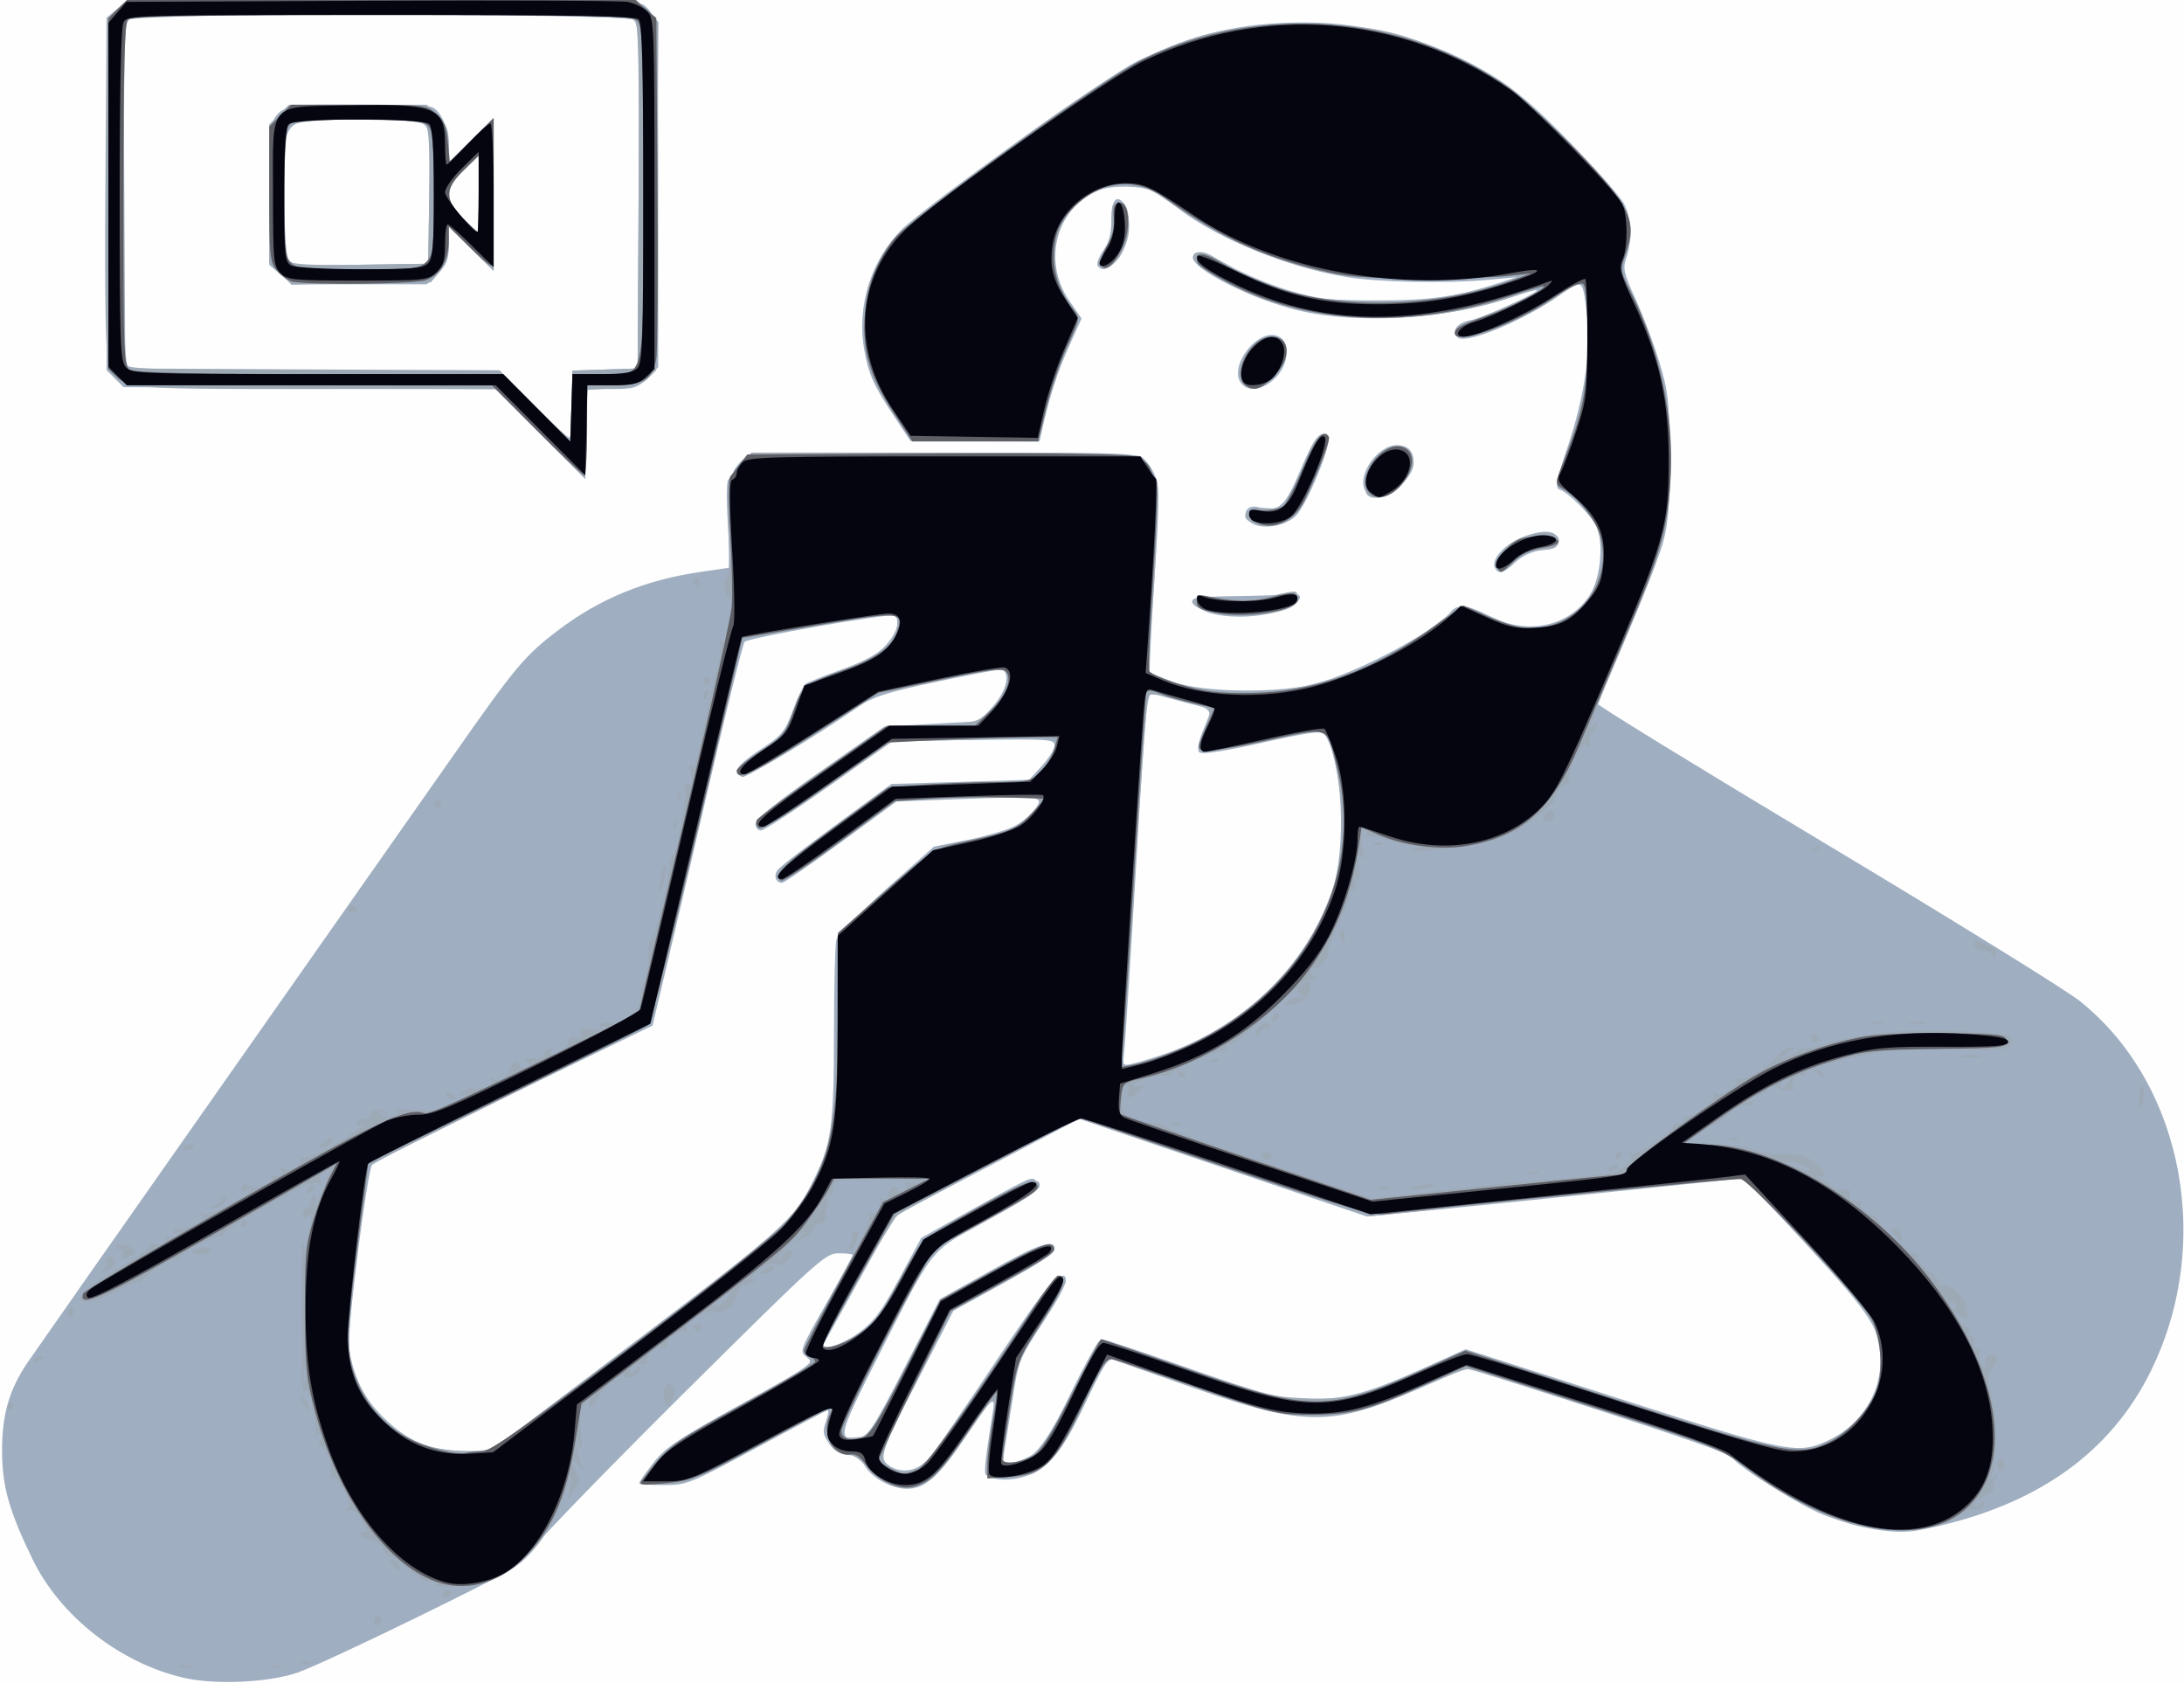 <?xml version="1.0" encoding="UTF-8" standalone="no"?>
<!-- Created with Inkscape (http://www.inkscape.org/) -->

<svg
   version="1.1"
   id="svg1"
   width="584"
   height="450"
   viewBox="0 0 584 450"
   sodipodi:docname="BUSINESS_23.svg"
   inkscape:version="1.3.2 (091e20e, 2023-11-25, custom)"
   xmlns:inkscape="http://www.inkscape.org/namespaces/inkscape"
   xmlns:sodipodi="http://sodipodi.sourceforge.net/DTD/sodipodi-0.dtd"
   xmlns="http://www.w3.org/2000/svg"
   xmlns:svg="http://www.w3.org/2000/svg">
  <rect x="0" y="0" width="584" height="450" fill="#808080" stroke="none"/>
  <defs
     id="defs1" />
  <sodipodi:namedview
     id="namedview1"
     pagecolor="#ffffff"
     bordercolor="#000000"
     borderopacity="0.25"
     inkscape:showpageshadow="2"
     inkscape:pageopacity="0.0"
     inkscape:pagecheckerboard="0"
     inkscape:deskcolor="#d1d1d1"
     showgrid="false"
     inkscape:zoom="1.7488889"
     inkscape:cx="291.89962"
     inkscape:cy="225"
     inkscape:window-width="1920"
     inkscape:window-height="1001"
     inkscape:window-x="-9"
     inkscape:window-y="-9"
     inkscape:window-maximized="1"
     inkscape:current-layer="g1" />
  <g
     inkscape:groupmode="layer"
     inkscape:label="Image"
     id="g1">
    <g
       id="g2">
      <path
         style="fill:#fefefe"
         d="M 0,225 V 0 H 292 584 V 225 450 H 292 0 Z"
         id="path6" />
      <path
         style="fill:#9faec0"
         d="M 49.225,448.545 C 32.254,444.678 16.158,432.121 8.79,417 2.456,404.003 0.588,397.425 0.552,388 0.515,378.223 2.453,371.477 7.386,364.213 9.146,361.621 34.607,325.3 63.966,283.5 c 29.359,-41.8 54.954,-78.25 56.878,-81 17.068,-24.392 19.474,-27.262 28.649,-34.191 11.012,-8.315 23.122,-13.266 37.646,-15.39 l 8.145,-1.191 -0.67,-11.864 C 194.168,131.97 194.288,128 194.972,128 195.537,128 196,127.403 196,126.674 c 0,-0.729 1.042,-2.304 2.314,-3.5 C 200.629,121 200.636,121 251.88,121 c 32.71,0 51.936,0.367 53.145,1.014 1.042,0.557 2.646,2.6 3.566,4.538 1.556,3.279 1.563,5.247 0.102,28.215 -0.864,13.579 -1.436,24.824 -1.272,24.988 0.164,0.164 2.949,1.283 6.188,2.486 7.876,2.925 28.485,3.187 38.39,0.489 11.313,-3.082 31.538,-13.852 35.913,-19.124 1.882,-2.267 4.379,-2.005 10.371,1.088 9.955,5.14 21.012,2.927 26.677,-5.34 2.896,-4.227 3.955,-13.73 2.043,-18.345 -1.242,-2.999 -7.524,-9.349 -10.097,-10.206 -1.084,-0.361 -0.597,-2.775 2.296,-11.381 4.343,-12.918 6.201,-25.108 5.228,-34.303 -1.126,-10.647 -1.159,-10.678 -6.949,-6.524 -9.803,7.033 -25.635,13.652 -27.704,11.582 -1.744,-1.744 -0.128,-3.889 3.434,-4.557 C 396.604,84.984 411,78.492 411,77.599 c 0,-0.264 -3.213,0.613 -7.14,1.949 -17.207,5.853 -40.747,7.263 -56.836,3.407 C 334.997,80.071 319,72.046 319,68.896 c 0,-2.337 3.119,-1.676 9.559,2.026 3.817,2.194 10.991,5.201 15.941,6.683 7.953,2.38 10.688,2.696 23.5,2.715 14.376,0.021 21.838,-1.047 33,-4.726 l 4.5,-1.483 -7.5,0.692 c -11.246,1.037 -29.542,0.671 -38,-0.761 -15.786,-2.673 -33.765,-9.933 -44.5,-17.971 -2.75,-2.059 -6.031,-4.293 -7.292,-4.964 -2.777,-1.48 -10.752,-1.64 -14.265,-0.287 -11.46,4.414 -15.373,18.883 -8.004,29.594 l 3.266,4.746 -3.451,7.67 c -3.048,6.776 -5.15,13.341 -7.179,22.42 L 277.962,118 260.731,117.968 243.5,117.937 l -4.138,-6.218 c -5.802,-8.719 -7.047,-11.466 -8.273,-18.261 -2.079,-11.521 1.888,-24.128 10.115,-32.144 6.955,-6.776 54.554,-40.823 62.712,-44.857 C 318.858,9.068 331.985,6 348.653,6 c 17.868,0 35.269,4.91 50.465,14.24 6.207,3.811 11.626,8.493 20.882,18.043 6.875,7.093 13.269,14.319 14.208,16.057 1.981,3.666 2.274,9.977 0.676,14.562 -0.991,2.842 -0.713,4.081 2.481,11.069 1.978,4.328 4.812,11.842 6.297,16.699 2.448,8.008 2.706,10.365 2.769,25.33 0.054,12.933 -0.318,17.905 -1.721,23 -1.395,5.063 -8.322,22.123 -17.514,43.132 -0.168,0.383 27.282,17.228 61,37.434 33.718,20.206 64.282,39.115 67.921,42.021 28.097,22.437 36.045,66.13 18.266,100.413 -11.278,21.747 -31.76,35.454 -61.389,41.082 -6.218,1.181 -15.129,-0.252 -25.243,-4.061 -5.894,-2.219 -22.171,-12.363 -24.613,-15.339 -1.159,-1.411 -16.006,-6.478 -62.788,-21.426 l -8.151,-2.605 -12.849,5.61 c -23.231,10.143 -30.417,10.123 -59.988,-0.165 -10.924,-3.8 -20.64,-7.222 -21.591,-7.603 -1.434,-0.574 -2.73,1.421 -7.572,11.656 -6.406,13.539 -10.241,17.976 -17.147,19.836 -3.932,1.059 -8.596,0.559 -9.576,-1.027 -0.278,-0.45 0.174,-5.013 1.005,-10.139 0.831,-5.126 1.513,-9.767 1.516,-10.314 0.002,-0.546 -3.313,3.954 -7.368,10 C 251.11,394.718 247.457,398 242.497,398 c -4.015,0 -9.306,-2.869 -11.198,-6.072 -1.132,-1.916 -2.629,-2.926 -4.636,-3.129 -1.812,-0.183 -3.733,-1.334 -4.942,-2.961 -1.66,-2.233 -1.805,-3.158 -0.901,-5.75 0.592,-1.699 0.84,-3.089 0.551,-3.089 -0.289,0 -8.847,4.5 -19.018,10 -17.961,9.713 -18.677,10 -24.922,10 C 173.894,397 171,396.733 171,396.407 c 0,-0.326 1.688,-2.752 3.75,-5.392 3.185,-4.076 6.719,-6.435 23.462,-15.657 19.07,-10.504 19.644,-10.911 17.601,-12.475 -2.105,-1.612 -2.09,-1.655 5.038,-14.258 C 224.783,341.672 228,335.762 228,335.492 c 0,-0.27 -1.688,-0.475 -3.75,-0.454 -3.579,0.035 -5.441,1.715 -40.75,36.76 -20.35,20.197 -38.65,39.024 -40.667,41.838 -3.547,4.948 -4.546,5.547 -30.5,18.306 C 97.575,439.196 82.8,446.045 79.5,447.161 c -7.824,2.646 -21.912,3.29 -30.275,1.384 z M 248.71,389.536 c 1.571,-1.905 9.591,-13.591 17.823,-25.969 9.892,-14.874 15.561,-22.515 16.717,-22.536 3.005,-0.053 1.963,2.871 -4.576,12.852 -6.228,9.506 -6.353,9.832 -8.066,21.136 -0.957,6.315 -1.985,12.494 -2.283,13.731 -0.451,1.871 -0.127,2.25 1.919,2.25 5.637,0 8.916,-3.8 16.178,-18.75 3.807,-7.838 7.469,-14.25 8.137,-14.25 0.668,0 9.703,2.986 20.078,6.636 24.385,8.578 27.351,9.338 36.524,9.352 8.972,0.014 14.958,-1.673 30.066,-8.471 l 10.727,-4.827 41.219,13.256 c 45.854,14.746 47.826,15.115 56.723,10.606 7.718,-3.911 12.957,-12.184 13.06,-20.625 0.101,-8.246 -2.394,-12.171 -19.691,-30.975 -9.083,-9.874 -16.796,-17.948 -17.14,-17.942 -0.344,0.006 -15.7,1.581 -34.125,3.499 -18.425,1.918 -40.925,4.209 -50,5.092 l -16.5,1.604 -38.474,-13.051 -38.474,-13.051 -12.526,6.576 c -6.889,3.617 -17.983,9.448 -24.654,12.959 l -12.128,6.383 -9.275,16.739 c -5.101,9.207 -9.458,17.077 -9.681,17.489 -1.194,2.204 4.987,0.249 9.331,-2.952 4.102,-3.022 6.097,-5.691 10.877,-14.542 l 5.853,-10.84 9.576,-5.347 c 20.42,-11.402 19.879,-11.15 21.175,-9.863 1.894,1.882 0.215,3.211 -13.69,10.835 -14.943,8.193 -13.701,6.627 -28.548,35.988 -10.83,21.417 -11.109,22.609 -5.088,21.708 2.417,-0.362 3.793,-2.479 12.129,-18.669 l 9.402,-18.261 13.859,-7.757 C 277.831,332.46 282,331.075 282,333.956 c 0,1.204 -4.009,3.769 -17.268,11.05 l -9.768,5.364 -9.005,17.479 c -10.386,20.162 -11.005,21.912 -8.416,23.805 3.478,2.543 8.036,1.677 11.166,-2.12 z m -93.457,-19.869 c 55.936,-42.291 56.806,-43.049 62.341,-54.298 4.748,-9.649 5.381,-14.199 5.408,-38.869 0.014,-12.65 0.296,-24.007 0.626,-25.239 0.33,-1.231 6.335,-7.345 13.345,-13.585 l 12.745,-11.346 8.871,-1.762 c 4.879,-0.969 10.538,-2.612 12.576,-3.652 3.507,-1.789 6.836,-5.315 6.836,-7.241 0,-0.5 -8.244,-0.563 -19.138,-0.145 l -19.138,0.735 -14.815,10.867 C 216.76,231.11 209.648,236 209.105,236 c -1.715,0 -2.325,-2.03 -1.066,-3.548 0.666,-0.803 7.768,-6.28 15.782,-12.172 l 14.57,-10.712 18.397,-0.552 18.397,-0.552 3.407,-3.718 c 1.874,-2.045 3.408,-4.512 3.408,-5.482 9.9e-4,-1.641 -1.514,-1.743 -21.693,-1.458 l -21.694,0.307 -16.816,11.943 C 212.549,216.625 204.31,222 203.491,222 202.671,222 202,221.19 202,220.2 c 0,-1.197 5.778,-5.848 17.25,-13.883 l 17.25,-12.083 12.723,-0.716 12.723,-0.716 3.527,-3.904 c 3.961,-4.384 4.958,-9.921 1.777,-9.869 -0.963,0.016 -8.763,1.518 -17.336,3.339 -12.374,2.628 -16.495,3.934 -20,6.336 -13.128,8.999 -30.398,19.325 -31.571,18.875 -2.667,-1.023 -1.188,-3.153 5.018,-7.229 5.77,-3.789 6.524,-4.704 8.666,-10.5 1.29,-3.492 2.824,-6.671 3.409,-7.065 0.585,-0.394 5.003,-2.137 9.819,-3.875 6.433,-2.321 9.55,-4.064 11.75,-6.569 2.933,-3.341 3.852,-6.692 2.126,-7.759 -1.203,-0.744 -39.006,5.87 -40.019,7.002 -0.452,0.504 -4.541,16.892 -9.087,36.417 -4.546,19.525 -9.899,42.398 -11.896,50.829 l -3.63,15.329 -37,17.975 c -20.35,9.886 -37.471,18.587 -38.047,19.334 -0.576,0.748 -2.319,11.737 -3.875,24.422 -2.394,19.523 -2.648,23.777 -1.655,27.721 1.822,7.237 4.531,11.714 10.137,16.754 5.972,5.369 11.706,7.466 20.692,7.566 L 131.005,388 Z M 310,282.247 c 22.047,-7.269 39.146,-23.6 46.196,-44.121 3.931,-11.443 2.83,-34.499 -1.999,-41.88 -0.639,-0.977 -4.325,-0.47 -16.664,2.295 -10.535,2.36 -16.178,3.215 -16.841,2.552 -0.663,-0.663 -0.273,-2.741 1.165,-6.201 1.189,-2.862 2.046,-5.258 1.903,-5.324 -0.143,-0.066 -3.185,-0.86 -6.76,-1.764 -3.575,-0.904 -7.255,-1.94 -8.177,-2.302 -2.241,-0.88 -2.28,-0.511 -5.31,50.5 -1.389,23.375 -2.719,43.964 -2.957,45.753 -0.41,3.09 -0.297,3.221 2.256,2.615 1.478,-0.351 4.713,-1.306 7.188,-2.122 z M 323,163.694 C 321.075,163.037 319.5,161.825 319.5,161 c 0,-1.234 1.952,-1.525 11,-1.642 6.05,-0.078 12.35,-0.303 14,-0.5 5.081,-0.607 3.696,2.404 -2,4.348 -5.805,1.981 -14.484,2.198 -19.5,0.487 z m 76.663,-12.13 c -0.867,-2.261 2.947,-6.249 7.719,-8.072 5.507,-2.103 9.119,-1.704 9.119,1.008 0,1.598 -0.856,2.114 -4.255,2.568 -2.698,0.36 -5.28,1.55 -7.055,3.25 -3.14,3.009 -4.715,3.364 -5.527,1.246 z m -65.075,-11.843 c -2.759,-2.065 -1.431,-4.971 1.891,-4.137 5.484,1.376 7.077,-0.006 11.168,-9.699 3.794,-8.988 5.527,-11.111 7.476,-9.162 1.286,1.286 -5.457,17.911 -8.558,21.102 -2.812,2.893 -9.277,3.917 -11.977,1.896 z m 30.425,-8.698 C 362.823,126.933 368.438,119 373.523,119 c 5.207,0 5.904,5.306 1.374,10.465 -3.614,4.116 -8.134,4.828 -9.884,1.558 z M 144.542,116.045 132.584,104.053 82.819,103.777 33.054,103.5 30.777,101.222 28.5,98.944 V 51.886 4.827 L 31.306,2.413 34.112,0 102.306,0.032 c 52.03,0.024 68.57,0.321 69.781,1.25 C 175.879,4.193 176,5.783 176,52.511 v 45.643 l -2.923,2.923 C 170.442,103.712 169.51,104 163.608,104 h -6.546 L 156.781,116.019 156.5,128.037 Z M 153,108.039 v -8.961 l 8.75,-0.289 8.75,-0.289 0.262,-46 C 171.004,10.143 170.89,6.401 169.321,5.25 167.1,3.62 37.963,3.414 34.934,5.035 33.066,6.035 33,7.607 33,51.335 33,85.208 33.302,96.902 34.2,97.8 35.101,98.701 47.638,99 84.471,99 H 133.542 l 8.958,9 c 4.927,4.95 9.305,9 9.729,9 C 152.653,117 153,112.968 153,108.039 Z M 75.077,73.411 72,70.822 V 51.866 C 72,26.378 70.412,28 95.373,28 105.528,28 114.565,28.28 115.455,28.621 117.915,29.565 120,34.404 120,39.169 v 4.268 L 126,37.5 132,31.563 V 52 72.437 L 126,66.5 120,60.563 v 4.796 c 0,3.967 -0.505,5.301 -2.923,7.719 L 114.154,76 H 96.154 C 78.248,76 78.137,75.986 75.077,73.411 Z M 114.774,52.504 c 0.244,-16.041 0.088,-18.132 -1.441,-19.25 C 112.124,32.37 106.818,32 95.366,32 74.736,32 76,30.708 76,51.788 c 0,8.777 0.448,16.181 1.047,17.3 0.989,1.848 2.056,1.942 19.25,1.684 L 114.5,70.5 Z M 128,51.797 V 41.594 L 124,45.5 c -5.11,4.989 -5.173,7.714 -0.297,12.708 2.037,2.086 3.837,3.792 4,3.792 C 127.866,62 128,57.409 128,51.797 Z M 332.2,102.8 c -4.339,-4.339 4.373,-15.704 9.809,-12.795 C 343.39,90.744 344,92.099 344,94.429 344,100.735 335.889,106.489 332.2,102.8 Z M 293.53,71.049 c -0.361,-0.584 0.315,-2.427 1.502,-4.094 1.531,-2.15 2.148,-4.468 2.121,-7.97 -0.043,-5.494 1.411,-7.276 3.578,-4.388 1.948,2.596 1.113,10.794 -1.447,14.227 -2.175,2.916 -4.718,3.899 -5.754,2.224 z"
         id="path5" />
      <path
         style="fill:#9ea9b6"
         d="m 48.269,445.307 c 0.973,-0.254 2.323,-0.237 3,0.037 0.677,0.274 -0.119,0.481 -1.769,0.461 -1.65,-0.02 -2.204,-0.244 -1.231,-0.498 z M 72.75,445.338 c 0.688,-0.277 1.812,-0.277 2.5,0 0.688,0.277 0.125,0.504 -1.25,0.504 -1.375,0 -1.938,-0.227 -1.25,-0.504 z m 8.062,-1.021 c 0.722,-0.289 1.584,-0.253 1.917,0.079 0.332,0.332 -0.258,0.569 -1.312,0.525 -1.165,-0.048 -1.402,-0.285 -0.604,-0.604 z M 100,433.559 C 100,432.702 100.45,432 101,432 c 0.55,0 1,0.423 1,0.941 0,0.518 -0.45,1.219 -1,1.559 -0.55,0.34 -1,-0.084 -1,-0.941 z M 118.5,426 c 0.34,-0.55 1.068,-1 1.618,-1 0.55,0 0.722,0.45 0.382,1 -0.34,0.55 -1.068,1 -1.618,1 -0.55,0 -0.722,-0.45 -0.382,-1 z m -1.858,-2.23 c 0.453,-0.733 -0.067,-0.944 -2.892,-1.17 -0.688,-0.055 -2.825,-1.559 -4.75,-3.341 -1.925,-1.783 -4.032,-3.245 -4.683,-3.25 -0.65,-0.005 -1.451,-0.855 -1.78,-1.89 -0.34,-1.073 -1.902,-2.142 -3.634,-2.488 -1.719,-0.344 -2.761,-1.053 -2.401,-1.635 0.349,-0.565 1.055,-0.769 1.568,-0.452 0.513,0.317 0.002,-1 -1.135,-2.927 -1.436,-2.434 -2.581,-3.339 -3.752,-2.966 -1.231,0.393 -1.338,0.288 -0.396,-0.389 1.021,-0.735 0.827,-1.793 -0.938,-5.099 -1.584,-2.968 -2.48,-3.81 -3.104,-2.917 -0.57,0.815 -0.673,0.522 -0.294,-0.839 0.683,-2.451 -1.71,-8.797 -2.893,-7.673 -0.444,0.422 -0.478,-0.302 -0.076,-1.609 0.548,-1.78 0.415,-2.18 -0.53,-1.595 -0.76,0.47 -1.011,0.375 -0.632,-0.24 0.853,-1.381 -1.499,-12.298 -2.515,-11.67 -1.108,0.685 -1.07,1.369 -1.211,-22.12 -0.069,-11.55 0.111,-19.425 0.4,-17.5 0.503,3.345 0.573,3.246 1.591,-2.228 0.879,-4.73 0.834,-5.536 -0.261,-4.628 C 81.317,325.981 81,325.856 81,324.622 81,323.73 81.45,323 82,323 c 0.55,0 1,-0.648 1,-1.441 0,-0.793 0.408,-1.693 0.907,-2.001 0.499,-0.308 0.719,0.453 0.489,1.691 -0.23,1.238 -0.135,1.576 0.21,0.751 0.346,-0.825 1.452,-3.416 2.458,-5.757 1.793,-4.173 1.792,-4.236 -0.08,-3.235 -1.234,0.66 -1.694,1.636 -1.3,2.757 0.467,1.327 0.323,1.47 -0.611,0.611 -0.922,-0.849 -4.203,0.535 -13.397,5.65 -6.697,3.726 -12.052,7.303 -11.901,7.948 0.151,0.646 -0.176,0.896 -0.727,0.555 -1.087,-0.672 -10.084,3.981 -11.282,5.834 -0.404,0.625 -0.742,0.762 -0.75,0.305 -0.019,-1.057 -7.113,3.239 -8.734,5.29 -0.67,0.848 -1.233,1.161 -1.25,0.696 -0.017,-0.465 -2.5,0.547 -5.517,2.25 C 28.498,346.607 24.844,348 23.393,348 c -2.481,0 -2.552,-0.129 -1.199,-2.166 0.791,-1.191 5.233,-4.35 9.872,-7.019 4.639,-2.669 8.31,-5.328 8.159,-5.908 -0.151,-0.581 0.146,-0.796 0.66,-0.478 1.303,0.805 4.223,-0.445 3.557,-1.522 -0.3,-0.486 0.107,-0.633 0.905,-0.327 0.798,0.306 1.791,0.007 2.206,-0.666 C 48.068,329.08 47.892,328.949 47,329.5 c -0.873,0.539 -1.068,0.419 -0.585,-0.362 0.398,-0.644 1.129,-0.92 1.625,-0.614 0.496,0.306 2.33,-0.182 4.077,-1.085 2.517,-1.302 2.886,-1.848 1.779,-2.635 -1.07,-0.762 -0.962,-0.852 0.464,-0.388 1.139,0.37 3.949,-0.59 7.25,-2.479 5.054,-2.891 7.193,-4.843 3.941,-3.595 -0.977,0.375 -1.265,0.075 -0.883,-0.919 0.41,-1.069 0.916,-1.184 1.837,-0.42 1.398,1.16 6.81,-0.685 5.975,-2.037 -0.252,-0.407 0.325,-0.679 1.281,-0.604 0.962,0.076 1.616,-0.455 1.464,-1.187 -0.151,-0.728 0.177,-1.045 0.729,-0.704 1.353,0.836 5.252,-1.328 4.522,-2.511 -0.319,-0.516 0.053,-0.695 0.827,-0.399 0.774,0.297 5.184,-1.769 9.802,-4.591 4.617,-2.822 7.327,-4.822 6.02,-4.444 -1.619,0.468 -2.157,0.334 -1.691,-0.421 C 95.81,299.498 96.766,299 97.559,299 98.352,299 99,298.598 99,298.107 c 0,-1.435 2.558,-2.01 4.091,-0.92 1.064,0.756 0.92,0.842 -0.591,0.348 -1.365,-0.446 -1.677,-0.327 -0.983,0.373 0.559,0.565 2.06,0.754 3.335,0.421 1.63,-0.426 1.942,-0.838 1.05,-1.389 -0.697,-0.431 1.426,-0.539 4.718,-0.24 4.866,0.441 6.77,0.142 10.182,-1.599 2.309,-1.178 4.197,-2.384 4.197,-2.68 0,-0.296 -0.52,-0.218 -1.155,0.175 -0.715,0.442 -0.883,0.274 -0.441,-0.441 0.392,-0.635 1.775,-1.155 3.073,-1.155 3.38,0 5.617,-1.039 4.863,-2.259 -0.359,-0.581 -0.174,-0.756 0.415,-0.392 1.62,1.001 3.987,-0.256 4.553,-2.418 0.512,-1.959 2.692,-2.738 2.692,-0.962 0,0.533 0.713,0.695 1.584,0.361 1.275,-0.489 1.324,-0.773 0.25,-1.453 -0.884,-0.56 -0.217,-0.851 1.975,-0.861 1.82,-0.008 3.06,-0.418 2.756,-0.911 -0.304,-0.492 0.143,-1.162 0.993,-1.489 0.885,-0.34 1.285,-0.171 0.935,0.395 -0.787,1.273 0.139,1.256 2.573,-0.047 1.064,-0.569 1.934,-1.747 1.934,-2.617 0,-1.069 0.624,-1.418 1.925,-1.078 1.419,0.371 1.771,0.103 1.34,-1.02 -0.469,-1.222 0.05,-1.431 2.619,-1.054 1.762,0.259 3.478,0.026 3.814,-0.518 0.367,-0.594 0.089,-0.665 -0.699,-0.179 -0.882,0.545 -1.068,0.419 -0.57,-0.386 0.406,-0.657 1.49,-0.957 2.408,-0.665 2.699,0.857 8.144,-3.041 8.287,-5.934 0.144,-2.889 0.243,-3.313 1.392,-5.958 0.465,-1.069 0.876,-4.062 0.914,-6.652 0.038,-2.59 0.343,-4.267 0.677,-3.727 0.652,1.053 4.91,-16.217 4.899,-19.869 -0.004,-1.205 0.403,-2.444 0.903,-2.754 1.116,-0.69 3.643,-14.165 3.261,-17.397 -0.191,-1.618 0.097,-2.111 0.932,-1.595 0.897,0.555 1.04,-0.13 0.554,-2.659 -0.381,-1.981 -0.3,-2.856 0.193,-2.091 0.563,0.873 1.267,-0.639 2.095,-4.5 0.686,-3.198 1.639,-7.615 2.117,-9.815 0.478,-2.2 1.063,-4.902 1.299,-6.004 0.236,-1.102 0.956,-3.962 1.601,-6.355 0.644,-2.393 0.922,-5.002 0.616,-5.798 -0.31,-0.807 -0.118,-1.177 0.433,-0.836 0.544,0.336 0.989,-0.289 0.989,-1.389 0,-1.1 0.45,-2.278 1,-2.618 1.235,-0.764 1.337,-7.5 0.114,-7.5 -0.488,0 -1.081,-1.326 -1.319,-2.947 -0.253,-1.723 -0.035,-2.702 0.524,-2.356 0.6,0.371 0.777,-4.389 0.475,-12.762 -0.32,-8.861 -0.114,-13.82 0.612,-14.739 0.602,-0.762 2.086,-2.468 3.299,-3.791 l 2.205,-2.405 h 51.545 c 50.212,0 51.597,0.052 53.545,2 1.1,1.1 2,2.638 2,3.417 0,0.779 0.509,1.586 1.131,1.794 1.065,0.355 0.292,19.548 -1.789,44.42 l -0.597,7.131 5.877,2.26 c 8.226,3.164 25.209,3.884 35.84,1.519 13.328,-2.965 25.202,-8.584 36.22,-17.14 C 387.8,163.98 390.758,162 391.257,162 c 0.499,0 4.104,1.403 8.01,3.117 5.956,2.614 7.905,3.022 12.072,2.529 17.662,-2.092 23.352,-25.542 8.571,-35.324 -2.678,-1.772 -3.877,-3.212 -3.54,-4.251 0.28,-0.864 1.84,-5.396 3.466,-10.071 3.903,-11.221 5.556,-22.518 4.742,-32.403 -0.358,-4.347 -0.98,-8.492 -1.383,-9.211 -0.544,-0.973 -2.353,-0.179 -7.072,3.105 -6.809,4.738 -18.762,10.152 -23.588,10.683 -2.125,0.234 -3.061,-0.141 -3.304,-1.325 -0.251,-1.218 1.051,-2.107 4.964,-3.39 C 399.339,83.773 413,77.346 413,76.612 c 0,-0.2 -2.918,0.696 -6.485,1.991 -22.522,8.175 -49.737,8.567 -69.827,1.005 C 329.417,76.87 319,70.612 319,68.981 c 0,-2.102 3.007,-2.112 5.944,-0.021 4.343,3.093 14.652,7.602 22.114,9.675 4.847,1.346 10.155,1.794 21.442,1.811 13.27,0.02 16.269,-0.305 26,-2.816 12.491,-3.223 16.528,-4.953 9,-3.857 -2.75,0.4 -13.775,0.684 -24.5,0.631 -17.655,-0.087 -20.425,-0.343 -29.277,-2.699 -11.998,-3.194 -25.95,-9.751 -35.113,-16.5 -7.648,-5.634 -12.203,-6.929 -18.451,-5.247 -12.958,3.489 -18.342,19.234 -10.42,30.474 l 3.109,4.411 -3.482,8.053 c -1.915,4.429 -4.429,11.89 -5.586,16.579 L 277.675,118 h -16.811 -16.811 l -5.056,-7.2 c -6.457,-9.194 -8.363,-15.593 -7.805,-26.209 0.353,-6.728 0.974,-9.121 3.682,-14.202 1.791,-3.361 4.915,-7.689 6.942,-9.619 C 243.842,58.841 256.525,49.219 270,39.388 308.528,11.278 320.161,6.451 349,6.608 c 19.085,0.104 26.486,1.839 43,10.081 10.894,5.437 12.249,6.472 25.721,19.65 17.957,17.565 20.731,22.857 16.849,32.146 -1.359,3.253 -1.265,3.755 1.912,10.218 7.939,16.15 10.994,30.565 10.219,48.223 -0.683,15.57 -1.766,19.479 -12.172,43.96 -8.24,19.385 -10.787,26.223 -8.61,23.113 0.645,-0.921 1.056,-1.04 1.066,-0.309 0.008,0.655 -0.435,1.469 -0.985,1.809 -0.55,0.34 -1.007,1.604 -1.015,2.809 -0.01,1.494 -0.272,1.787 -0.82,0.923 -0.546,-0.861 -1.545,0.311 -3.107,3.647 -1.31,2.797 -1.967,5.457 -1.525,6.173 0.475,0.769 0.371,1.007 -0.268,0.612 -0.575,-0.355 -1.78,0.475 -2.678,1.845 -0.898,1.37 -1.381,2.491 -1.075,2.491 0.964,0 -5.848,5.534 -9.594,7.794 -1.97,1.189 -6.245,2.806 -9.5,3.595 -6.266,1.518 -22.739,2.942 -18.418,1.591 l 2.5,-0.781 -2.624,-0.1 c -1.443,-0.055 -4.529,-0.772 -6.856,-1.593 -2.328,-0.821 -4.704,-1.202 -5.28,-0.845 -0.611,0.378 -0.751,0.167 -0.335,-0.507 0.392,-0.635 0.178,-1.155 -0.477,-1.155 -0.821,0 -1.016,1.303 -0.628,4.198 0.401,2.987 0.271,3.78 -0.448,2.75 -0.72,-1.031 -0.864,-0.168 -0.5,3 0.366,3.186 0.222,4.037 -0.507,3 -0.786,-1.118 -0.906,-0.936 -0.525,0.802 0.271,1.238 0.085,2.25 -0.413,2.25 -0.499,0 -0.906,0.479 -0.906,1.066 0,0.586 -1.546,4.411 -3.435,8.5 -1.889,4.089 -3.014,7.434 -2.5,7.434 0.925,0 -2.101,3.692 -3.065,3.739 -1.921,0.094 -2.085,0.455 -0.872,1.924 1.177,1.426 1.159,1.587 -0.128,1.133 -0.929,-0.328 -4.182,1.99 -8.543,6.087 -9.4,8.832 -13.264,11.976 -13.916,11.325 -0.297,-0.297 -0.541,-0.016 -0.541,0.626 0,0.642 -0.338,1.061 -0.75,0.932 -1.199,-0.375 -14.25,5.593 -14.25,6.516 0,0.46 -0.365,0.611 -0.81,0.336 C 311.039,286.906 303,289.07 303,290.09 c 0,0.466 0.787,0.567 1.75,0.225 1.495,-0.531 1.458,-0.327 -0.25,1.403 -2.186,2.213 -3.742,2.076 -2.849,-0.251 C 301.96,290.661 301.716,290 301.107,290 300.488,290 300,291.71 300,293.879 c 0,3.384 0.39,4.04 3.061,5.147 1.684,0.697 4.339,1.314 5.902,1.371 1.562,0.057 2.677,0.37 2.477,0.697 -0.2,0.326 12.183,4.802 27.518,9.945 l 27.882,9.352 19.331,-2.218 c 10.632,-1.22 20.231,-2.236 21.331,-2.258 1.1,-0.022 7.175,-0.527 13.5,-1.123 9.172,-0.863 11.958,-1.495 13.761,-3.122 1.728,-1.559 1.964,-2.254 1,-2.95 -0.903,-0.652 -0.788,-0.759 0.404,-0.38 1.766,0.562 11.492,-5.783 11.125,-7.258 -0.116,-0.466 0.559,-0.788 1.5,-0.715 0.941,0.073 1.587,-0.464 1.436,-1.192 -0.151,-0.728 0.111,-1.086 0.583,-0.794 1.339,0.828 8.334,-4.342 7.563,-5.59 -0.404,-0.653 -0.222,-0.818 0.446,-0.405 1.484,0.917 6.352,-2.303 5.52,-3.651 -0.38,-0.614 -0.162,-0.746 0.527,-0.32 1.408,0.87 7.911,-2.943 10.459,-6.133 1.002,-1.255 2.577,-2.266 3.5,-2.247 1.226,0.026 1.004,0.441 -0.823,1.542 l -2.5,1.506 2.5,-0.676 c 1.375,-0.372 2.831,-1.178 3.235,-1.792 0.404,-0.613 0.742,-0.799 0.75,-0.413 0.008,0.386 2.153,0.039 4.765,-0.771 10.237,-3.175 23.23,-4.513 37.085,-3.82 10.327,0.517 13.461,0.997 13.896,2.129 1.05,2.736 -2.086,3.336 -14.231,2.725 -6.6,-0.332 -14.945,-0.17 -18.545,0.361 -9.261,1.365 -23.043,5.223 -22.396,6.27 0.299,0.485 -0.096,0.635 -0.878,0.335 -1.419,-0.544 -3.099,2.084 -2.231,3.489 0.566,0.916 -2.567,0.744 -4.137,-0.226 -0.633,-0.392 -1.761,-0.145 -2.506,0.547 -0.745,0.693 -2.019,1.404 -2.831,1.581 -0.812,0.177 -1.926,0.805 -2.476,1.397 -0.695,0.748 -0.572,0.831 0.405,0.274 0.92,-0.525 1.168,-0.418 0.718,0.31 -0.378,0.611 -1.277,0.884 -1.998,0.607 -0.722,-0.277 -2.732,0.823 -4.468,2.445 -1.736,1.622 -3.156,2.761 -3.156,2.533 0,-0.228 -1.8,0.776 -4,2.232 -2.2,1.456 -3.996,2.7 -3.991,2.764 0.005,0.064 2.955,0.202 6.554,0.305 3.6,0.103 8.658,0.856 11.241,1.672 2.583,0.816 6.271,1.358 8.196,1.203 1.925,-0.155 4.625,0.213 6,0.816 4.053,1.778 6.815,6.076 3.25,5.059 -0.963,-0.275 -0.625,0.064 0.75,0.754 1.375,0.689 2.775,1.642 3.112,2.116 0.337,0.475 0.899,0.825 1.25,0.778 2.753,-0.368 3.789,0.079 3.277,1.415 -0.401,1.045 0.072,1.5 1.56,1.5 1.174,0 1.857,0.279 1.516,0.619 -0.757,0.757 1.862,3.522 2.982,3.149 0.442,-0.147 0.931,0.182 1.087,0.732 0.571,2.012 9.582,10.392 10.539,9.801 0.542,-0.335 0.683,-0.119 0.313,0.48 -0.371,0.6 0.903,2.291 2.836,3.766 1.93,1.472 3.32,2.983 3.088,3.358 -0.232,0.375 0.543,0.754 1.721,0.842 2.658,0.2 5.668,3.964 5.698,7.126 0.02,2.097 -0.171,2.213 -1.641,1 -1.509,-1.244 -1.552,-1.163 -0.465,0.878 0.659,1.238 1.66,2.25 2.223,2.25 0.563,0 0.746,0.45 0.406,1 -0.34,0.55 -0.141,1 0.441,1 0.582,0 1.006,0.338 0.941,0.75 -0.313,1.985 0.217,3.307 1.107,2.757 0.558,-0.345 0.739,0.038 0.416,0.88 -0.315,0.82 -0.073,2.306 0.536,3.302 1.044,1.705 1.093,1.696 0.834,-0.153 -0.17,-1.212 0.395,-2.101 1.475,-2.323 2.114,-0.434 2.286,1.536 0.324,3.708 -1.235,1.368 -1.222,2.448 0.098,8.079 1.472,6.282 1.394,16.025 -0.164,20.5 -0.583,1.674 -0.503,1.755 0.492,0.5 1.014,-1.28 1.101,-1.231 0.594,0.332 -0.327,1.007 -0.594,2.256 -0.594,2.775 0,0.519 -1.125,1.371 -2.5,1.893 -1.375,0.523 -2.5,1.467 -2.5,2.098 0,0.812 0.445,0.778 1.523,-0.117 1.279,-1.061 1.418,-0.991 0.871,0.435 -0.386,1.006 -1.27,1.462 -2.168,1.117 -0.834,-0.32 -2.26,0.092 -3.171,0.916 -4.946,4.476 -19.951,5.946 -30.124,2.952 -7.86,-2.313 -21.584,-9.638 -28.497,-15.208 -5.703,-4.596 -7.513,-5.312 -39.179,-15.506 C 408.996,370.809 393.338,366 392.461,366 c -0.877,0 -6.725,2.276 -12.996,5.058 -23.257,10.317 -31.265,10.189 -62.846,-1.009 C 305.685,366.172 296.541,363 296.3,363 c -0.241,0 -3.076,5.513 -6.3,12.25 -5.599,11.701 -8.871,16.155 -13.685,18.628 -2.571,1.321 -11.959,1.509 -12.733,0.255 -0.295,-0.477 0.128,-4.639 0.94,-9.25 2.26,-12.842 2.02,-13.012 -4.669,-3.305 -3.381,4.907 -7.515,10.379 -9.186,12.161 -5.487,5.849 -12.776,5.317 -18.641,-1.363 C 230.395,390.52 228.343,389 227.465,389 c -5.157,0 -7.972,-4.713 -5.87,-9.827 0.752,-1.83 1.025,-3.18 0.607,-3 -0.418,0.18 -9.013,4.778 -19.099,10.219 -17.079,9.213 -18.811,9.926 -25.221,10.384 -3.785,0.271 -6.882,0.157 -6.882,-0.253 0,-0.41 1.822,-2.922 4.049,-5.582 3.302,-3.943 7.642,-6.83 23.514,-15.639 15.747,-8.739 19.176,-11.015 17.951,-11.913 -2.388,-1.751 -1.881,-3.487 4.09,-14.012 8.625,-15.204 12.53,-23.353 11.775,-24.574 -0.406,-0.657 -0.235,-0.833 0.416,-0.431 1.246,0.77 3.51,-2.735 2.45,-3.795 -0.376,-0.376 0.163,-0.359 1.199,0.038 1.129,0.433 1.644,0.335 1.286,-0.245 -0.329,-0.532 -0.143,-1.621 0.412,-2.42 0.729,-1.048 1.146,-1.12 1.499,-0.258 0.269,0.657 1.132,0.947 1.918,0.645 0.786,-0.302 1.133,-1.028 0.771,-1.614 -0.399,-0.645 -0.065,-0.838 0.846,-0.488 0.828,0.318 2.109,0.204 2.849,-0.253 0.749,-0.463 -4.159,-0.754 -11.091,-0.657 -12.349,0.172 -12.433,0.189 -12.186,2.481 0.143,1.332 -0.174,2.047 -0.75,1.691 -0.602,-0.372 -0.999,0.995 -0.999,3.442 0,2.803 -0.431,4.059 -1.393,4.059 -0.766,0 -1.641,0.646 -1.944,1.435 -0.303,0.789 -1.588,1.98 -2.857,2.646 l -2.306,1.211 1.975,-2.396 c 1.086,-1.318 0.073,-0.617 -2.25,1.557 -2.324,2.174 -4.225,4.398 -4.225,4.941 0,0.543 0.638,0.115 1.418,-0.951 0.78,-1.067 1.752,-1.606 2.161,-1.197 1.238,1.238 -2.704,4.896 -4.061,3.769 -0.807,-0.67 -2.239,-0.196 -4.542,1.504 -1.85,1.365 -2.714,2.489 -1.92,2.497 1.253,0.013 1.252,0.137 -0.008,0.934 -0.799,0.505 -1.775,0.719 -2.169,0.475 -0.394,-0.244 -1.238,1.136 -1.875,3.066 -1.117,3.383 -3.03,4.548 -7.034,4.278 -2.121,-0.143 -7.078,3.245 -6.386,4.365 0.311,0.503 0.195,0.809 -0.259,0.678 -1.364,-0.392 -5.42,2.224 -4.858,3.133 0.287,0.465 -0.174,1.112 -1.024,1.438 -1.043,0.4 -1.311,0.19 -0.822,-0.645 0.398,-0.681 -0.254,-0.381 -1.448,0.666 -1.195,1.048 -2.172,2.558 -2.172,3.357 0,0.847 -0.595,1.224 -1.427,0.904 -0.785,-0.301 -1.965,0.101 -2.622,0.893 -0.744,0.896 -0.803,1.441 -0.156,1.441 0.572,0 1.219,-0.54 1.439,-1.201 0.268,-0.805 0.615,-0.853 1.052,-0.146 0.358,0.58 -0.459,1.561 -1.817,2.179 -1.669,0.761 -2.469,0.786 -2.469,0.078 0,-1.759 -6.078,3.165 -7.045,5.707 -0.498,1.31 -1.393,2.382 -1.99,2.382 -0.601,0 -0.749,-0.557 -0.333,-1.25 0.448,-0.745 0.019,-0.656 -1.06,0.221 -1.514,1.23 -1.72,2.461 -1.257,7.5 0.385,4.183 0.264,5.416 -0.395,4.029 -0.845,-1.781 -0.907,-1.727 -0.564,0.5 0.212,1.375 0.705,3.4 1.095,4.5 0.7,1.972 0.688,1.972 -0.871,0.059 -1.82,-2.234 -2.151,-0.444 -0.428,2.316 0.913,1.462 0.804,2.346 -0.523,4.236 l -1.677,2.389 0.544,-3.5 c 0.54,-3.476 0.534,-3.473 -0.813,0.5 -5.707,16.829 -14.801,25.345 -28.238,26.444 -4.005,0.328 -7.067,0.249 -6.806,-0.174 z M 248.144,390.149 C 249.598,388.692 257.84,377.038 266.459,364.25 280.646,343.202 285,338.096 285,342.508 c 0,0.83 -2.894,5.892 -6.431,11.25 l -6.431,9.742 -2.119,13.367 c -1.165,7.352 -1.892,13.593 -1.616,13.87 1.217,1.217 7.477,-1.003 9.868,-3.5 1.442,-1.506 5.312,-8.427 8.598,-15.381 3.287,-6.954 6.456,-12.94 7.043,-13.303 0.587,-0.363 10.859,2.81 22.827,7.05 20.185,7.151 22.466,7.743 31.518,8.17 11.938,0.563 15.495,-0.277 31.288,-7.392 l 12.235,-5.512 23.859,7.653 c 47.836,15.345 57.878,18.484 61.004,19.07 1.808,0.339 5.62,-0.11 8.812,-1.038 11.144,-3.24 18.28,-13.488 17.256,-24.782 -0.318,-3.507 -1.453,-7.354 -2.87,-9.73 C 496.742,346.843 467.205,315 465.482,315 c -1.21,0 -44.876,4.447 -84.003,8.555 l -15.021,1.577 -38.889,-13.07 -38.889,-13.07 -23.536,12.254 C 252.2,317.986 240.835,324.175 239.888,325 238.403,326.295 220,358.247 220,359.531 c 0,1.542 5.161,-0.003 9.291,-2.781 4.751,-3.195 5.645,-4.467 14.448,-20.557 2.759,-5.043 3.618,-5.703 17.289,-13.278 C 274.288,315.568 278,314.265 278,316.956 c 0,1.214 -3.922,3.712 -18.042,11.488 -11.97,6.593 -9.141,2.77 -26.115,35.29 -8.427,16.145 -10.058,20.907 -7.079,20.666 0.68,-0.055 2.32,-0.168 3.645,-0.25 2.079,-0.129 3.68,-2.659 11.676,-18.446 l 9.267,-18.296 13.955,-7.761 c 12.797,-7.117 17.532,-8.671 16.444,-5.397 -0.228,0.687 -6.453,4.626 -13.833,8.753 l -13.418,7.503 -9.782,19.356 c -10.341,20.462 -10.481,21.081 -5.253,23.176 2.826,1.133 5.577,0.216 8.678,-2.891 z m -115.853,-3.304 c 1.187,-0.636 18.75,-13.761 39.028,-29.167 37.425,-28.434 41.373,-32.019 46.459,-42.177 4.453,-8.896 5.152,-13.732 5.857,-40.541 l 0.68,-25.831 12.997,-11.564 C 244.459,231.204 250.97,226 251.78,226 c 0.81,0 5.574,-0.963 10.586,-2.14 7.402,-1.738 9.726,-2.752 12.374,-5.4 5.723,-5.723 5.337,-5.847 -15.886,-5.085 l -19.146,0.687 -14.988,10.979 c -12.109,8.87 -15.261,10.753 -16.408,9.801 -1.891,-1.569 -1.147,-2.255 16.133,-14.875 l 13.944,-10.184 18.425,-0.545 18.425,-0.545 3.381,-3.381 C 280.543,203.39 282,200.92 282,199.582 v -2.352 l -21.75,0.507 -21.75,0.507 -16.408,11.515 c -9.025,6.334 -17.107,11.566 -17.962,11.628 -0.854,0.062 -1.673,-0.562 -1.819,-1.387 -0.168,-0.948 6.076,-5.952 16.971,-13.603 l 17.237,-12.103 12.288,-0.506 c 11.86,-0.488 12.395,-0.607 15.363,-3.397 3.326,-3.127 6.255,-8.892 5.302,-10.435 -0.922,-1.493 -3.881,-1.143 -19.973,2.361 l -15,3.266 -17.425,11.234 c -9.584,6.179 -17.909,11.072 -18.5,10.875 -2.534,-0.845 -0.658,-3.459 5.16,-7.192 5.772,-3.702 6.39,-4.459 8.306,-10.174 2.358,-7.03 2.643,-7.325 9.458,-9.789 13.955,-5.044 18.5,-8.603 18.5,-14.487 0,-2.593 0.468,-2.621 -22.464,1.346 l -18.964,3.281 -11.722,50.412 c -6.447,27.726 -12.126,51.069 -12.62,51.873 -0.494,0.804 -17.735,9.804 -38.314,20 L 98.5,311.5 95.71,333 c -1.535,11.825 -2.599,23.981 -2.366,27.014 0.844,10.978 8.98,22.044 19.057,25.921 5.759,2.215 16.53,2.708 19.89,0.91 z M 81.693,366.269 C 81.439,365.296 81.215,365.85 81.195,367.5 c -0.02,1.65 0.187,2.446 0.461,1.769 0.274,-0.677 0.291,-2.027 0.037,-3 z M 523,349 c 0,-0.55 -0.477,-1 -1.059,-1 -0.582,0 -0.781,0.45 -0.441,1 0.34,0.55 0.816,1 1.059,1 0.243,0 0.441,-0.45 0.441,-1 z m -328.405,-2.155 1.905,-2.155 -2.75,1.77 C 190.914,348.285 190.378,349 191.845,349 c 0.465,0 1.702,-0.97 2.75,-2.155 z M 484,312.598 c 0,-0.221 -1.35,-0.873 -3,-1.448 -3.473,-1.211 -4.099,-0.527 -0.75,0.819 2.533,1.018 3.75,1.222 3.75,0.629 z m -5.981,-23.121 c 1.057,-1.273 0.995,-1.42 -0.378,-0.893 -0.903,0.346 -1.641,1.032 -1.641,1.523 0,1.286 0.579,1.105 2.019,-0.63 z M 313,281.338 c 16.573,-6.179 31.353,-18.746 38.714,-32.919 5.88,-11.32 7.573,-18.729 7.069,-30.919 -0.41,-9.908 -3.118,-21.308 -5.256,-22.128 -0.569,-0.218 -7.783,1.122 -16.031,2.979 -16.983,3.824 -18.383,3.63 -15.859,-2.2 2.921,-6.747 3.101,-6.468 -5.773,-8.926 -5.217,-1.445 -8.441,-1.909 -8.835,-1.272 -0.341,0.552 -1.857,21.151 -3.37,45.775 -1.512,24.625 -3.013,46.733 -3.334,49.13 l -0.585,4.358 3.38,-0.727 c 1.859,-0.4 6.305,-1.818 9.88,-3.15 z M 105.02,418.524 C 104.231,417.574 104.155,417 104.819,417 c 1.209,0 2.618,1.897 1.924,2.591 -0.252,0.252 -1.027,-0.228 -1.723,-1.067 z M 534,391.5 c 0,-0.825 0.45,-1.5 1,-1.5 0.55,0 1,0.675 1,1.5 0,0.825 -0.45,1.5 -1,1.5 -0.55,0 -1,-0.675 -1,-1.5 z M 2,376 c 0,-0.55 0.477,-1 1.059,-1 0.582,0 0.781,0.45 0.441,1 -0.34,0.55 -0.816,1 -1.059,1 C 2.198,377 2,376.55 2,376 Z m 79,-1 c -0.589,-1.1 -0.845,-2 -0.57,-2 0.275,0 0.982,0.9 1.57,2 0.589,1.1 0.845,2 0.57,2 -0.275,0 -0.982,-0.9 -1.57,-2 z m 96.704,-1.026 C 177.066,371.537 177.549,370 178.952,370 c 1.536,0 1.924,2.787 0.635,4.551 -1.181,1.615 -1.321,1.572 -1.883,-0.576 z M 9,363.607 c 0,-0.216 0.698,-0.661 1.552,-0.989 0.89,-0.341 1.291,-0.174 0.941,0.393 C 10.906,363.962 9,364.417 9,363.607 Z M 185.5,355 c -0.34,-0.55 0.11,-1 1,-1 0.89,0 1.34,0.45 1,1 -0.34,0.55 -0.79,1 -1,1 -0.21,0 -0.66,-0.45 -1,-1 z M 18,351.059 c 0,-0.518 0.375,-1.173 0.833,-1.456 0.458,-0.283 0.833,0.14 0.833,0.941 0,0.801 -0.375,1.456 -0.833,1.456 C 18.375,352 18,351.577 18,351.059 Z m 185,-10.617 c 0,-0.204 0.9,-0.853 2,-1.442 1.105,-0.591 2,-0.659 2,-0.152 0,0.505 -0.9,1.154 -2,1.442 -1.1,0.288 -2,0.356 -2,0.152 z M 27.694,339.356 c 0.657,-0.267 0.946,-1.132 0.643,-1.921 C 27.999,336.555 28.408,336 29.393,336 c 0.884,0 1.494,0.562 1.357,1.25 -0.296,1.478 -1.846,2.745 -3.25,2.656 -0.55,-0.035 -0.463,-0.282 0.194,-0.549 z m 4.964,-3.908 C 32.964,334.652 32.716,334 32.107,334 31.498,334 31,333.589 31,333.086 c 0,-1.202 4.934,0.13 5.055,1.364 0.051,0.523 -0.817,1.287 -1.93,1.699 -1.535,0.568 -1.889,0.399 -1.467,-0.701 z m 18.829,-0.469 c -0.666,-1.078 3.812,-2.08 4.815,-1.077 0.461,0.461 -0.33,1.06 -1.757,1.333 -1.427,0.273 -2.803,0.157 -3.059,-0.256 z m 175.843,-2.397 C 227.699,331.622 228,330.423 228,329.918 228,329.413 228.408,329 228.906,329 c 1.164,0 0.185,3.825 -1.197,4.68 -0.66,0.408 -0.801,4.6e-4 -0.379,-1.097 z m 279.321,-2.416 c -1.343,-1.484 -1.387,-1.833 -0.228,-1.833 0.787,0 1.647,0.825 1.911,1.833 0.264,1.008 0.366,1.833 0.228,1.833 -0.138,0 -0.998,-0.825 -1.911,-1.833 z M 64.5,327 c 0.34,-0.55 0.816,-1 1.059,-1 C 65.802,326 66,326.45 66,327 c 0,0.55 -0.477,1 -1.059,1 -0.582,0 -0.781,-0.45 -0.441,-1 z m -7.25,-4.689 C 58.212,322.059 59,321.436 59,320.927 59,320.417 59.505,320 60.122,320 c 0.776,0 0.738,0.464 -0.122,1.5 -0.685,0.825 -1.977,1.448 -2.872,1.384 -1.373,-0.098 -1.354,-0.187 0.122,-0.573 z M 82.15,318.05 c 0.22,-0.66 0.726,-1.166 1.125,-1.125 1.196,0.124 0.964,1.495 -0.325,1.925 -0.66,0.22 -1.02,-0.14 -0.8,-0.8 z m 286.6,-0.712 c 0.688,-0.277 1.812,-0.277 2.5,0 0.688,0.277 0.125,0.504 -1.25,0.504 -1.375,0 -1.938,-0.227 -1.25,-0.504 z m 8.333,0.306 c 0.229,-0.196 1.992,-0.645 3.917,-0.999 2.462,-0.452 3.055,-0.351 2,0.341 -1.356,0.889 -6.908,1.506 -5.917,0.658 z M 408.75,313.338 c 0.688,-0.277 1.812,-0.277 2.5,0 0.688,0.277 0.125,0.504 -1.25,0.504 -1.375,0 -1.938,-0.227 -1.25,-0.504 z M 430,312.607 c 0,-0.216 0.698,-0.661 1.552,-0.989 0.89,-0.341 1.291,-0.174 0.941,0.393 C 431.906,312.962 430,313.417 430,312.607 Z M 337.5,309 c -0.34,-0.55 0.084,-1 0.941,-1 0.857,0 1.559,0.45 1.559,1 0,0.55 -0.423,1 -0.941,1 -0.518,0 -1.219,-0.45 -1.559,-1 z m 94.5,0 c 0,-0.55 0.477,-1 1.059,-1 0.582,0 0.781,0.45 0.441,1 -0.34,0.55 -0.816,1 -1.059,1 C 432.198,310 432,309.55 432,309 Z M 49,306.969 C 49,306.436 49.675,306 50.5,306 c 0.825,0 1.5,0.177 1.5,0.393 0,0.216 -0.675,0.652 -1.5,0.969 -0.825,0.317 -1.5,0.14 -1.5,-0.393 z m 37.476,-1.588 c 0.89,-0.89 1.922,-1.316 2.292,-0.946 0.37,0.37 0.011,1.092 -0.798,1.604 -2.362,1.494 -3.254,1.101 -1.495,-0.658 z m 376.336,-1.064 c 0.722,-0.289 1.584,-0.253 1.917,0.079 0.332,0.332 -0.258,0.569 -1.312,0.525 -1.165,-0.048 -1.402,-0.285 -0.604,-0.604 z m -149,-4 c 0.722,-0.289 1.584,-0.253 1.917,0.079 0.332,0.332 -0.258,0.569 -1.312,0.525 -1.165,-0.048 -1.402,-0.285 -0.604,-0.604 z M 572,292.941 c 0,-1.682 0.39,-2.818 0.866,-2.524 C 573.671,290.915 573.232,296 572.383,296 572.173,296 572,294.623 572,292.941 Z M 119.5,293 c -0.34,-0.55 -0.168,-1 0.382,-1 0.55,0 1.278,0.45 1.618,1 0.34,0.55 0.168,1 -0.382,1 -0.55,0 -1.278,-0.45 -1.618,-1 z M 315,286.941 c 0,-0.582 0.45,-0.781 1,-0.441 0.55,0.34 1,0.816 1,1.059 0,0.243 -0.45,0.441 -1,0.441 -0.55,0 -1,-0.477 -1,-1.059 z M 486,287 c -0.901,-0.582 -1.025,-0.975 -0.309,-0.985 0.655,-0.008 1.469,0.435 1.809,0.985 0.767,1.242 0.421,1.242 -1.5,0 z m -162.188,-3.683 c 0.722,-0.289 1.584,-0.253 1.917,0.079 0.332,0.332 -0.258,0.569 -1.312,0.525 -1.165,-0.048 -1.402,-0.285 -0.604,-0.604 z M 524.75,282.294 c 1.238,-0.238 3.263,-0.238 4.5,0 1.238,0.238 0.225,0.433 -2.25,0.433 -2.475,0 -3.487,-0.195 -2.25,-0.433 z M 484.333,277.5 c 0,-0.856 0.409,-1.419 0.908,-1.253 0.5,0.167 0.908,0.73 0.908,1.253 0,0.522 -0.409,1.086 -0.908,1.253 -0.5,0.167 -0.908,-0.397 -0.908,-1.253 z m -148.586,-1.099 c -0.34,-0.55 0.232,-1.531 1.271,-2.18 1.195,-0.747 2.111,-0.82 2.494,-0.2 0.333,0.539 -0.059,0.98 -0.87,0.98 -0.812,0 -1.656,0.54 -1.876,1.201 -0.249,0.747 -0.634,0.823 -1.019,0.2 z M 500.75,273.338 c 0.688,-0.277 1.812,-0.277 2.5,0 0.688,0.277 0.125,0.504 -1.25,0.504 -1.375,0 -1.938,-0.227 -1.25,-0.504 z m 10.012,-0.045 c 1.244,-0.239 3.044,-0.23 4,0.02 0.956,0.25 -0.062,0.446 -2.262,0.435 -2.2,-0.011 -2.982,-0.216 -1.738,-0.455 z M 340.15,272.05 c 0.22,-0.66 0.726,-1.166 1.125,-1.125 1.196,0.124 0.964,1.495 -0.325,1.925 -0.66,0.22 -1.02,-0.14 -0.8,-0.8 z m 4.444,-4.495 c 1.002,-0.733 2.517,-1.115 3.365,-0.85 1.357,0.425 1.362,0.356 0.042,-0.575 -1.324,-0.934 -1.309,-1.25 0.132,-2.69 2.106,-2.107 3.094,-0.513 1.557,2.513 -0.751,1.478 -2.245,2.451 -4.054,2.638 -2.608,0.27 -2.702,0.178 -1.042,-1.036 z M 532.5,255 c -0.34,-0.55 -1.491,-1 -2.559,-1 C 528.863,254 528,253.318 528,252.465 c 0,-1.295 0.352,-1.34 2.25,-0.288 1.238,0.686 2.513,1.177 2.833,1.091 0.321,-0.086 0.583,0.493 0.583,1.288 0,1.699 -0.317,1.819 -1.167,0.444 z m -174.054,-4.087 c -0.37,-0.598 -0.268,-1.492 0.227,-1.986 0.531,-0.531 0.899,-0.087 0.899,1.087 0,2.272 -0.185,2.42 -1.125,0.899 z M 93,243 c 0,-0.55 0.423,-1 0.941,-1 0.518,0 1.219,0.45 1.559,1 0.34,0.55 -0.084,1 -0.941,1 C 93.702,244 93,243.55 93,243 Z m 83.656,-7.5 c 0.335,-2.2 0.774,-4.188 0.976,-4.417 0.757,-0.859 0.19,4.497 -0.679,6.417 -0.632,1.394 -0.722,0.788 -0.297,-2 z m 308.077,-8.624 c 0.678,-0.683 1.485,-0.991 1.793,-0.683 0.308,0.308 -0.247,0.867 -1.233,1.243 -1.425,0.543 -1.54,0.428 -0.56,-0.56 z M 367.812,225.317 c 0.722,-0.289 1.584,-0.253 1.917,0.079 0.332,0.332 -0.258,0.569 -1.312,0.525 -1.165,-0.048 -1.402,-0.285 -0.604,-0.604 z m -187.734,-4.9 c 0.048,-1.165 0.285,-1.402 0.604,-0.604 0.289,0.722 0.253,1.584 -0.079,1.917 -0.332,0.332 -0.569,-0.258 -0.525,-1.312 z m 232.612,-2.054 c 0.747,-1.945 2.881,-2.289 2.881,-0.464 0,0.92 -0.752,1.672 -1.672,1.672 -0.92,0 -1.463,-0.544 -1.208,-1.208 z M 116,215 c 0,-0.55 0.45,-1 1,-1 0.55,0 1,0.45 1,1 0,0.55 -0.45,1 -1,1 -0.55,0 -1,-0.45 -1,-1 z m 65.079,-2.583 c 0.048,-1.165 0.285,-1.402 0.604,-0.604 0.289,0.722 0.253,1.584 -0.079,1.917 -0.332,0.332 -0.569,-0.258 -0.525,-1.312 z M 188,186.059 c 0,-0.518 0.445,-1.216 0.989,-1.552 0.567,-0.35 0.735,0.051 0.393,0.941 C 188.717,187.18 188,187.497 188,186.059 Z M 188,182 c 0,-0.55 0.45,-1 1,-1 0.55,0 1,0.45 1,1 0,0.55 -0.45,1 -1,1 -0.55,0 -1,-0.45 -1,-1 z m 136.517,-18.072 c -8.754,-2.184 -7.023,-5.536 2.1,-4.067 5.45,0.878 7.929,0.678 17.132,-1.383 2.837,-0.635 3.25,-0.47 3.25,1.299 0,1.385 -1.029,2.39 -3.25,3.174 -4.638,1.636 -14.567,2.141 -19.233,0.977 z M 185.543,156.069 c -0.316,-0.512 -0.118,-1.214 0.441,-1.559 0.559,-0.345 1.016,0.073 1.016,0.931 0,1.757 -0.6,2.015 -1.457,0.628 z m 214.952,-4.078 c -1.129,-1.826 0.555,-4.859 3.807,-6.857 6.123,-3.763 13.858,-3.597 12.375,0.265 -0.42,1.094 -1.865,1.601 -4.569,1.601 -3.061,0 -4.633,0.678 -6.954,3 -3.291,3.291 -3.738,3.482 -4.659,1.991 z M 335.25,140.007 c -4.503,-1.886 -1.98,-4.556 3.902,-4.132 4.355,0.314 5.057,-0.556 9.453,-11.731 2.871,-7.296 4.63,-9.309 6.5,-7.439 1.36,1.36 -6.824,20.064 -9.565,21.859 -2.938,1.925 -7.583,2.576 -10.291,1.442 z m 30.417,-7.673 c -1.572,-1.572 -0.56,-7.156 1.748,-9.647 4.621,-4.986 10.585,-4.403 10.585,1.036 0,4.932 -9.429,11.515 -12.333,8.611 z M 144.516,116.019 132.531,104 H 84.216 C 30.039,104 30.995,104.117 28.977,97.244 28.229,94.696 27.977,79.335 28.189,49.163 L 28.5,4.825 31.306,2.413 34.112,0 h 68.021 68.021 l 2.952,2.952 2.952,2.952 -0.279,46.521 -0.279,46.521 -2.245,2.244 c -1.791,1.791 -3.654,2.324 -9.22,2.638 l -6.975,0.394 -0.28,11.907 L 156.5,128.037 Z M 161.786,98.788 170.5,98.5 170.76,52.615 C 170.948,19.567 170.703,6.348 169.888,5.365 168.203,3.335 35.797,3.335 34.112,5.365 33.297,6.348 33.052,19.567 33.24,52.615 L 33.5,98.5 l 50.029,0.259 50.029,0.259 9.471,9.515 9.471,9.515 0.286,-9.486 0.286,-9.486 z M 74.985,73.139 72,70.154 V 51.713 33.273 L 74.636,30.636 77.273,28 h 18.441 18.441 l 2.923,2.923 C 119.495,33.341 120,34.675 120,38.642 v 4.796 L 126,37.5 132,31.563 V 52 72.437 L 126,66.5 120,60.563 v 4.663 c 0,3.486 -0.609,5.371 -2.411,7.469 L 115.177,75.5 96.574,75.812 77.97,76.124 Z M 114.774,52.631 c 0.189,-12.332 -0.082,-18.297 -0.872,-19.25 C 112.111,31.224 79.75,31.393 77.571,33.571 76.268,34.875 76,37.997 76,51.871 c 0,11.843 0.357,17.085 1.222,17.95 0.893,0.893 6.071,1.149 19.25,0.95 L 114.5,70.5 Z M 128,51.797 V 41.594 L 124,45.5 c -5.11,4.989 -5.173,7.714 -0.297,12.708 2.037,2.086 3.837,3.792 4,3.792 C 127.866,62 128,57.409 128,51.797 Z m 204.011,50.223 c -1.47,-2.746 -0.359,-6.313 2.955,-9.488 3.663,-3.509 8.359,-3.269 8.884,0.454 0.976,6.921 -8.927,14.478 -11.839,9.035 z M 293.745,70.75 c -0.232,-0.688 0.518,-2.526 1.667,-4.087 1.523,-2.068 2.047,-4.167 1.937,-7.75 C 297.221,54.74 297.477,54 299.054,54 c 2.182,0 3.568,5.389 2.49,9.682 -1.45,5.778 -6.646,10.486 -7.798,7.068 z"
         id="path4" />
      <path
         style="fill:#5d5f65"
         d="M 116.5,422.773 C 103.205,418.034 90.378,399.991 84.314,377.5 c -2.413,-8.95 -2.702,-11.786 -2.755,-27 -0.052,-15.155 0.196,-17.813 2.292,-24.488 1.293,-4.118 3.227,-9.205 4.298,-11.305 l 1.947,-3.817 -2.298,1.413 c -1.264,0.777 -15.906,9.177 -32.538,18.666 -28.14,16.054 -34.368,18.852 -33.029,14.837 0.219,-0.656 18.214,-11.409 39.99,-23.897 38.566,-22.116 46.755,-26.007 51.165,-24.315 1.34,0.514 10.623,-3.744 44.864,-20.579 7.013,-3.448 12.753,-6.549 12.756,-6.892 0.003,-0.343 5.463,-23.573 12.133,-51.623 6.67,-28.05 12.313,-53.475 12.541,-56.5 0.228,-3.025 0.041,-11.8 -0.416,-19.5 -0.457,-7.7 -0.477,-14.45 -0.046,-15 0.431,-0.55 1.644,-2.125 2.695,-3.5 l 1.911,-2.5 50.47,-0.239 c 33.959,-0.161 51.477,0.112 53.548,0.834 1.693,0.59 3.382,2.048 3.754,3.239 0.372,1.192 1.071,2.422 1.554,2.733 0.497,0.321 0.182,11.282 -0.728,25.285 -0.884,13.595 -1.384,25.298 -1.111,26.008 0.272,0.71 4.027,2.354 8.344,3.655 6.252,1.884 9.985,2.345 18.349,2.266 17.198,-0.162 32.657,-5.712 49.402,-17.737 l 7.902,-5.675 6.856,3.066 c 4.227,1.89 8.483,3.057 11.098,3.044 12.857,-0.067 22.139,-12.344 18.677,-24.706 -1.229,-4.389 -6.182,-10.531 -10.336,-12.818 -1.841,-1.014 -1.821,-1.246 0.669,-7.5 5.041,-12.662 6.175,-18.632 6.204,-32.654 0.017,-8.084 -0.388,-13.615 -1.044,-14.271 -0.761,-0.761 -3.245,0.378 -8.582,3.932 C 404.175,87.068 389,92.41 389,89.059 c 0,-1.322 1.6,-2.178 8.743,-4.677 5.957,-2.084 15.779,-7.21 15.085,-7.872 -0.181,-0.173 -4.16,0.971 -8.842,2.542 -26.018,8.727 -52.845,7.786 -73.796,-2.588 -5.12,-2.535 -9.567,-5.282 -9.883,-6.104 -1.225,-3.192 1.366,-3.137 6.72,0.143 3.041,1.863 9.791,4.832 15,6.598 17.21,5.834 42.571,4.999 61.972,-2.039 l 5.5,-1.995 -6.5,0.717 c -3.575,0.395 -14.375,0.684 -24,0.643 -14.348,-0.061 -19.068,-0.461 -26.207,-2.221 -16.286,-4.015 -26.268,-8.7 -41.631,-19.54 -7.272,-5.131 -15.823,-4.535 -22.799,1.59 -4.725,4.148 -6.521,8.015 -6.576,14.156 -0.046,5.144 1.619,9.681 5.274,14.373 1.731,2.222 1.687,2.481 -1.63,9.66 -1.875,4.058 -4.406,11.468 -5.625,16.467 L 277.589,118 h -16.815 -16.815 l -4.997,-7.654 c -6.33,-9.697 -8.351,-16.419 -7.746,-25.766 0.512,-7.909 3.069,-14.627 7.876,-20.697 4.462,-5.634 56.28,-43.038 66.427,-47.949 31.427,-15.211 70.08,-12.225 98,7.572 3.311,2.348 11.501,9.939 18.199,16.868 14.527,15.028 16.16,18.606 12.801,28.033 -1.323,3.711 -1.244,4.198 1.572,9.777 7.766,15.385 11.586,33.514 10.587,50.242 -0.772,12.934 -2.831,20.038 -12.194,42.085 -4.202,9.894 -9.707,22.863 -12.232,28.819 -7.228,17.047 -15.223,24.179 -30.026,26.787 -7.121,1.254 -16.935,-0.022 -23.945,-3.115 l -4.218,-1.861 -0.53,3.68 c -1.983,13.757 -6.353,24.772 -13.819,34.831 -9.691,13.057 -27.703,24.74 -43.88,28.461 -5.621,1.293 -5.668,1.335 -6.089,5.345 -0.234,2.223 -0.313,4.188 -0.177,4.367 0.136,0.179 15.251,5.41 33.589,11.626 L 366.5,320.751 399,317.399 c 17.875,-1.843 33.288,-3.363 34.25,-3.376 0.963,-0.013 1.75,-0.661 1.75,-1.439 0,-1.528 25.916,-20.333 35.122,-25.485 7.964,-4.457 20.116,-8.688 28.878,-10.055 4.127,-0.644 14.245,-1.029 22.5,-0.858 13.786,0.287 15,0.461 15,2.152 0,1.712 -1.288,1.857 -18.5,2.076 -16.827,0.215 -19.295,0.478 -27.288,2.917 -11.319,3.452 -20.198,7.965 -31.715,16.116 L 449.741,306 h 6.448 c 18.586,0 44.676,15.769 60.187,36.379 18.149,24.115 22.187,48.11 10.127,60.171 -11.626,11.626 -36.007,7.5 -59.308,-10.035 -7.111,-5.352 -8.203,-5.786 -41.24,-16.412 l -33.935,-10.915 -11.89,5.376 c -14.367,6.495 -19.003,7.659 -30.38,7.628 -8.237,-0.022 -9.968,-0.446 -29.5,-7.216 C 308.837,367.019 298.6,363.589 297.5,363.352 c -1.701,-0.365 -2.911,1.494 -8.096,12.441 -7.371,15.561 -10.23,18.35 -19.502,19.02 L 264,395.24 l 0.053,-3.87 c 0.029,-2.129 0.659,-7.245 1.401,-11.37 0.742,-4.125 1.204,-7.651 1.028,-7.836 -0.176,-0.185 -3.482,4.375 -7.345,10.134 -7.508,11.19 -10.496,14.184 -15.187,15.214 -3.841,0.844 -9.753,-2.014 -12.436,-6.011 -1.399,-2.084 -2.681,-2.905 -4.202,-2.689 -4.645,0.661 -7.881,-6.01 -5.276,-10.877 0.569,-1.064 0.788,-1.934 0.485,-1.934 -0.303,0 -8.757,4.443 -18.786,9.874 -16.966,9.186 -18.757,9.926 -25.71,10.624 -6.26,0.629 -7.305,0.527 -6.434,-0.624 7.098,-9.377 7.442,-9.637 26.881,-20.32 C 209.212,369.652 218,364.46 218,364.018 c 0,-0.442 -0.675,-1.063 -1.5,-1.38 -0.825,-0.317 -1.5,-1.042 -1.5,-1.613 0,-0.57 4.757,-9.729 10.57,-20.352 l 10.57,-19.315 6.18,-3.119 6.18,-3.119 -12.724,-0.06 -12.724,-0.06 -1.422,2.75 c -0.782,1.512 -3.444,5.496 -5.915,8.853 -4.464,6.063 -6.08,7.388 -47.214,38.686 l -13,9.892 -1.695,10.234 c -2.561,15.457 -6.527,24.182 -14.449,31.787 -6.557,6.294 -15.032,8.36 -22.856,5.572 z m 128.944,-29.929 c 2.35,-1.071 15.439,-19.364 30.834,-43.093 3.122,-4.812 6.11,-8.75 6.64,-8.75 2.705,0 1.66,3.002 -4.303,12.355 -6.518,10.224 -6.562,10.341 -8.583,22.944 C 268.914,383.267 268,389.424 268,389.983 c 0,1.62 4.918,1.178 8.156,-0.733 2.216,-1.308 4.851,-5.474 10.437,-16.5 4.11,-8.113 7.643,-14.75 7.852,-14.75 0.209,0 9.982,3.382 21.717,7.516 34.448,12.134 38.909,12.144 65.512,0.146 l 10.175,-4.589 40.325,13.094 c 44.968,14.601 49.215,15.42 57.468,11.08 5.368,-2.823 11.097,-9.567 12.476,-14.687 1.38,-5.124 0.731,-13.034 -1.441,-17.561 -2.427,-5.06 -32.6,-37.434 -35.232,-37.803 -1.873,-0.262 -84.002,7.824 -94.936,9.347 -3.328,0.464 -10.466,-1.63 -43,-12.617 L 288.5,298.755 263.816,311.627 239.132,324.5 l -9.566,17.186 c -5.261,9.452 -9.566,17.44 -9.566,17.75 0,1.779 5.69,0.065 9.953,-2.997 4.047,-2.907 5.973,-5.454 10.482,-13.861 3.038,-5.664 6.129,-10.801 6.869,-11.415 0.74,-0.614 7.374,-4.474 14.743,-8.577 10.186,-5.673 13.714,-7.198 14.718,-6.365 1.859,1.543 1.154,2.069 -13.856,10.331 l -13.215,7.274 -5.437,9.838 C 235.95,358.692 225,380.788 225,382.518 c 0,2.089 2.375,2.857 5.554,1.797 2.124,-0.708 4.354,-4.273 11.783,-18.835 l 9.163,-17.962 14.31,-7.899 c 11.142,-6.15 14.574,-7.631 15.5,-6.692 1.546,1.569 0.412,2.39 -14.983,10.846 l -12.173,6.686 -9.585,19.52 c -5.272,10.736 -9.581,19.843 -9.577,20.238 0.009,0.878 5.047,3.687 6.711,3.742 0.662,0.022 2.345,-0.48 3.742,-1.117 z M 128.925,388 c 2.067,0 11.912,-6.924 39.168,-27.55 20.024,-15.152 38.658,-29.953 41.41,-32.89 2.752,-2.937 6.487,-8.323 8.302,-11.969 5.012,-10.071 6.193,-18.427 6.209,-43.93 l 0.014,-22.162 9.623,-8.5 c 16.522,-14.594 15.721,-14.08 25.16,-16.144 11.545,-2.525 13.626,-3.45 17.387,-7.729 l 3.188,-3.627 -10.942,-0.318 c -6.018,-0.175 -15.055,-0.024 -20.081,0.335 l -9.139,0.653 -14.753,10.886 c -8.114,5.987 -15.139,10.648 -15.611,10.356 -2.276,-1.407 0.256,-3.959 13.892,-13.999 l 14.75,-10.861 8.5,-0.689 c 4.675,-0.379 13.253,-0.728 19.063,-0.776 10.235,-0.084 10.647,-0.175 13.27,-2.912 1.489,-1.554 3.117,-4.254 3.617,-6 l 0.91,-3.175 -9.68,0.104 c -5.324,0.057 -15.53,0.395 -22.68,0.75 l -13,0.646 -16.808,11.892 c -11.786,8.338 -17.123,11.577 -17.863,10.837 -0.58,-0.58 -0.765,-1.522 -0.412,-2.094 0.353,-0.572 8.346,-6.461 17.762,-13.087 L 237.298,194 h 11.73 11.73 l 3.977,-3.859 c 4.255,-4.13 6.026,-8.518 4.284,-10.617 -0.859,-1.034 -4.292,-0.608 -17.586,2.183 l -16.519,3.468 -17.921,11.495 C 200.786,207.064 197,208.821 197,205.947 c 0,-0.514 2.908,-2.85 6.461,-5.191 5.962,-3.927 6.636,-4.746 8.715,-10.592 2.464,-6.926 2.864,-7.249 13.824,-11.157 7.996,-2.851 12.467,-6.039 13.789,-9.831 2.004,-5.748 1.168,-5.832 -20.957,-2.103 L 198.5,170.5 186.498,221.702 c -6.601,28.161 -12.451,51.639 -13,52.174 -0.549,0.534 -17.648,9.06 -37.998,18.945 l -37,17.973 -2.674,20.353 c -1.47,11.194 -2.708,22.924 -2.75,26.066 -0.151,11.267 5.995,21.787 15.866,27.16 5,2.721 13.171,4.782 15.89,4.007 C 125.564,388.171 127.406,388 128.925,388 Z M 314.898,280.761 c 32.803,-13.616 50.392,-45.005 42.573,-75.973 -2.757,-10.918 -1.724,-10.554 -19.17,-6.755 -8.276,1.803 -15.78,2.996 -16.675,2.653 -1.453,-0.558 -1.372,-1.201 0.76,-6.022 l 2.387,-5.397 -5.636,-1.244 c -3.1,-0.684 -7.118,-1.855 -8.93,-2.601 -2.541,-1.047 -3.381,-1.079 -3.674,-0.14 -0.209,0.67 -1.547,20.342 -2.973,43.717 -1.426,23.375 -2.875,45.6 -3.219,49.388 l -0.626,6.888 3.893,-0.722 c 2.141,-0.397 7.222,-2.104 11.29,-3.793 z M 325.25,163.842 c -4.293,-0.813 -5.25,-1.366 -5.25,-3.035 0,-1.707 0.449,-1.941 2.75,-1.43 7.084,1.572 12.095,1.651 17.234,0.269 5.714,-1.536 7.016,-1.396 7.016,0.755 0,2.822 -13.632,4.978 -21.75,3.441 z m 75.077,-12.431 c -0.385,-1.004 0.537,-2.737 2.507,-4.706 2.668,-2.668 3.862,-3.123 8.294,-3.161 6.667,-0.057 7.593,1.971 1.329,2.91 -3.116,0.467 -5.631,1.651 -7.692,3.62 -3.563,3.405 -3.635,3.427 -4.438,1.336 z m -64.215,-11.682 c -3.458,-1.779 -2.676,-3.228 1.743,-3.228 2.109,0 4.52,-0.569 5.358,-1.263 0.838,-0.695 3.219,-5.307 5.292,-10.25 3.368,-8.031 5.432,-10.514 6.843,-8.231 0.457,0.739 -2.579,8.678 -6.436,16.831 -2.659,5.621 -8.43,8.39 -12.801,6.142 z M 366.2,131.8 c -3.877,-3.877 3.369,-14.024 8.787,-12.304 2.72,0.863 3.369,3.916 1.571,7.394 -2.682,5.187 -7.701,7.567 -10.357,4.911 z m -222.664,-16.764 -11.933,-11.964 -49.006,-0.053 c -48.781,-0.053 -49.016,-0.063 -51.301,-2.21 L 29,98.651 V 51.78 4.909 L 31.455,2.455 33.909,0 h 67.99 67.99 l 2.806,2.413 2.806,2.413 0.302,43.837 c 0.166,24.111 0.029,45.325 -0.306,47.143 C 174.457,101.456 171.99,103 164,103 h -7 v 12 c 0,6.6 -0.345,12 -0.766,12 -0.421,0 -6.135,-5.384 -12.699,-11.964 z M 160.538,100 C 172.924,100 172,103.904 172,51.571 172,12.515 171.81,6.953 170.429,5.571 169.031,4.174 161.458,4 102.129,4 51.562,4 35.109,4.291 34.2,5.2 33.302,6.098 33,17.903 33,52.165 c 0,44.223 0.065,45.8 1.934,46.8 C 36.192,99.638 53.953,100 85.705,100 H 134.542 l 8.979,9.025 8.979,9.025 0.288,-9.025 L 153.075,100 Z M 78.27,75.297 c -1.227,-0.237 -3.139,-1.586 -4.25,-2.999 C 72.164,69.939 72,68.275 72,51.788 V 33.846 L 74.923,30.923 77.846,28 h 18.021 c 17.383,0 18.116,0.082 20.705,2.309 2.095,1.802 2.796,3.468 3.191,7.585 l 0.507,5.276 5.865,-5.803 L 132,31.563 V 51.281 C 132,62.127 131.677,71 131.281,71 c -0.395,0 -3.095,-2.347 -6,-5.216 L 120,60.568 v 3.765 c 0,5.21 -2.335,9.239 -6.119,10.558 -3.018,1.052 -30.636,1.366 -35.611,0.405 z M 114,70 c 1.838,-1.838 2,-3.333 2,-18.429 0,-13.602 -0.27,-16.699 -1.571,-18 C 113.12,32.263 109.943,32 95.464,32 79.291,32 77.998,32.136 77.035,33.934 76.444,35.04 76,42.825 76,52.106 76,65.811 76.258,68.628 77.655,70.171 79.13,71.801 81.09,72 95.655,72 110.667,72 112.163,71.837 114,70 Z M 128,51.797 V 41.594 L 124,45.5 c -5.11,4.989 -5.173,7.714 -0.297,12.708 2.037,2.086 3.837,3.792 4,3.792 C 127.866,62 128,57.409 128,51.797 Z M 333.35,103.235 C 329.022,100.47 334.268,90 339.982,90 c 5.147,0 5.482,5.736 0.618,10.6 -3.4,3.4 -5.09,4.014 -7.25,2.635 z M 294.411,70.628 c -0.283,-0.736 0.446,-2.966 1.619,-4.954 1.428,-2.42 2.023,-4.857 1.802,-7.37 -0.253,-2.863 0.061,-3.832 1.321,-4.084 2.905,-0.579 3.451,6.902 0.889,12.192 -2.231,4.609 -4.756,6.498 -5.632,4.215 z"
         id="path3" />
      <path
         style="fill:#050510"
         d="M 119.5,423.083 C 106.925,419.918 94.151,405.259 87.607,386.483 83.131,373.641 81.677,364.51 81.719,349.5 c 0.043,-15.505 2.103,-25.91 6.792,-34.299 1.385,-2.478 2.399,-4.62 2.253,-4.76 -0.146,-0.14 -15.098,8.247 -33.228,18.638 -22.974,13.168 -33.278,18.574 -34,17.84 -0.718,-0.73 -0.422,-1.511 0.964,-2.545 3.443,-2.567 74.797,-43.06 78.872,-44.759 2.13,-0.888 5.98,-1.615 8.556,-1.615 3.998,0 8.644,-1.96 31.726,-13.383 14.873,-7.361 27.298,-14.048 27.609,-14.86 0.312,-0.812 5.818,-23.927 12.237,-51.367 6.419,-27.439 12.064,-50.364 12.545,-50.943 0.5,-0.603 0.402,-9.134 -0.231,-19.952 -0.828,-14.164 -0.818,-18.994 0.04,-19.28 0.63,-0.21 1.145,-0.987 1.145,-1.727 0,-0.74 0.707,-2.052 1.571,-2.917 1.389,-1.389 7.669,-1.571 53.977,-1.571 h 52.406 l 1.75,2.75 c 0.962,1.512 2.034,2.975 2.381,3.25 0.521,0.412 -0.507,20.666 -2.37,46.701 l -0.372,5.201 4.605,1.981 c 10.455,4.497 27.098,5.174 40.405,1.642 12.743,-3.382 28.852,-11.786 36.733,-19.165 l 2.587,-2.422 6.913,3.118 c 5.905,2.663 7.822,3.062 13.152,2.734 6.877,-0.423 9.659,-1.966 14.64,-8.12 2.371,-2.929 3.083,-4.921 3.418,-9.551 0.539,-7.453 -1.453,-11.849 -7.874,-17.38 -4.542,-3.912 -4.714,-4.245 -3.466,-6.678 0.723,-1.408 2.581,-6.386 4.13,-11.061 2.593,-7.829 2.819,-9.738 2.864,-24.167 0.026,-8.617 -0.212,-15.927 -0.53,-16.245 -0.318,-0.318 -4.259,1.844 -8.759,4.804 C 407.681,84.315 394.968,90 391.443,90 c -3.154,0 -1.19,-2.758 2.807,-3.943 5.377,-1.593 17.773,-7.713 19.75,-9.751 1.333,-1.374 1.333,-1.484 0,-0.992 -32.778,12.095 -58.598,12.49 -82.5,1.26 -8.547,-4.016 -12.496,-6.911 -11.197,-8.21 0.324,-0.324 5.225,1.684 10.893,4.461 12.646,6.197 22.617,8.505 36.804,8.521 12.614,0.014 22.275,-1.532 35,-5.601 10.175,-3.254 10.789,-4.554 1.313,-2.781 -29.36,5.493 -63.272,-0.622 -84.985,-15.323 -11.27,-7.63 -13.397,-8.637 -18.262,-8.638 -9.377,-0.003 -18.264,7.467 -19.617,16.489 -0.86,5.738 0.052,9.414 3.705,14.929 l 3.029,4.573 -3.614,8.415 c -1.988,4.628 -4.392,11.84 -5.341,16.026 l -1.727,7.611 -17,-0.272 -17,-0.272 -4.73,-7 C 227.715,93.14 229.07,74.081 242.196,61.314 250.232,53.499 296.035,21.039 305.5,16.452 337.515,0.938 375.066,3.855 404,24.104 c 5.368,3.756 27.297,26.115 29.715,30.296 1.553,2.685 1.633,11.744 0.133,15.037 -1.004,2.203 -0.605,3.709 3.083,11.647 6.802,14.639 9.284,25.851 9.279,41.917 -0.005,17.83 -1.071,21.532 -16.781,58.316 -11.01,25.779 -13.327,30.425 -17.111,34.319 -9.692,9.973 -25.431,13.065 -40.588,7.975 C 367.455,222.174 363.742,221 363.479,221 363.216,221 363,222.503 363,224.34 c 0,5.746 -3.812,18.565 -7.736,26.014 -2.635,5.003 -6.464,9.845 -12.764,16.146 -10.217,10.217 -19.954,16.016 -34.479,20.534 l -8.521,2.651 -0.304,4.093 c -0.233,3.138 0.117,4.309 1.5,5.016 0.992,0.508 16.327,5.764 34.076,11.682 l 32.272,10.759 31.228,-3.155 c 35.161,-3.552 36.709,-3.78 36.776,-5.409 0.076,-1.874 28.832,-21.725 38.902,-26.854 15.153,-7.719 32.053,-10.737 52.372,-9.352 7.968,0.543 10.679,1.072 10.679,2.085 0,1.093 -3.352,1.342 -17.25,1.279 -15.392,-0.069 -18.281,0.194 -26.82,2.443 -11.69,3.079 -21.458,7.872 -33.829,16.598 l -9.399,6.63 3.899,0.249 c 19.407,1.237 36.675,10.097 53.899,27.656 15.341,15.64 24.04,31.904 25.215,47.145 0.796,10.326 -1.416,17.137 -7.228,22.253 -13.273,11.683 -36.51,6.476 -62.987,-14.113 -1.854,-1.442 -15.865,-6.433 -36.679,-13.068 l -33.679,-10.735 -12.342,5.462 c -14.707,6.508 -21.951,8.124 -33.092,7.382 -7.931,-0.528 -14.269,-2.452 -46.448,-14.1 l -4.24,-1.535 -7.051,13.896 c -5.724,11.28 -7.726,14.313 -10.635,16.111 -4.083,2.523 -12.684,3.758 -13.784,1.979 -0.39,-0.631 0.035,-5.899 0.946,-11.705 0.911,-5.807 1.478,-10.734 1.262,-10.951 -0.216,-0.216 -3.928,4.803 -8.248,11.154 -8.155,11.99 -10.977,14.424 -16.711,14.417 -4.323,-0.005 -9.582,-3.28 -10.381,-6.465 C 230.902,388.475 230.176,388 227.547,388 c -1.947,0 -3.945,-0.783 -5.015,-1.965 -1.722,-1.902 -1.722,-3.222 -0.004,-8.756 0.575,-1.851 -2.559,-0.477 -18.825,8.25 C 185.008,395.56 183.932,396 178.063,396 h -6.126 l 3.282,-4.469 C 177.989,387.757 181.653,385.307 198.75,375.795 209.887,369.599 219,364.185 219,363.764 219,363.344 218.352,363 217.559,363 c -0.793,0 -1.728,-0.464 -2.078,-1.03 -0.35,-0.567 4.236,-9.85 10.191,-20.63 l 10.828,-19.6 6.194,-3.057 c 3.406,-1.681 6.038,-3.31 5.848,-3.62 -0.19,-0.31 -6.141,-0.427 -13.223,-0.261 l -12.878,0.303 -2.338,4.407 c -4.33,8.163 -12.796,15.897 -39.384,35.982 l -26.467,19.994 -0.596,7.054 c -1.447,17.114 -9.759,33.431 -19.561,38.397 -4.422,2.241 -10.604,3.149 -14.595,2.144 z M 247.893,391.25 c 1.608,-1.512 9.704,-12.875 17.992,-25.25 17.4,-25.984 17.026,-25.489 18.316,-24.2 0.622,0.622 -1.437,4.576 -5.773,11.088 l -6.739,10.122 -2.187,13.745 c -1.203,7.56 -1.99,14.109 -1.749,14.554 0.715,1.321 6.515,-0.353 9.819,-2.833 2.173,-1.631 4.942,-6.28 9.461,-15.89 4.42,-9.397 6.899,-13.585 8.044,-13.585 0.91,0 11.277,3.404 23.039,7.565 31.345,11.089 37.589,11.129 61.384,0.392 6.05,-2.73 11.784,-4.962 12.742,-4.96 0.958,0.002 10.633,2.894 21.5,6.427 C 464.401,384.893 474.817,388 479.378,388 c 8.894,0 16.534,-4.749 21.082,-13.104 3.693,-6.786 3.946,-15.22 0.648,-21.684 -1.18,-2.314 -9.421,-12.088 -18.313,-21.72 l -16.167,-17.513 -4.564,0.593 c -2.51,0.326 -25.039,2.724 -50.064,5.329 l -45.5,4.736 -37.889,-12.819 c -20.839,-7.051 -38.614,-12.812 -39.5,-12.803 -0.886,0.009 -12.571,5.747 -25.967,12.75 L 238.787,324.5 228.974,342 c -5.446,9.712 -9.436,17.89 -8.967,18.377 1.416,1.467 5.544,-0.163 10.647,-4.205 3.683,-2.917 6.216,-6.356 10.553,-14.328 l 5.707,-10.489 13.831,-7.678 C 268.351,319.455 275.12,316 275.787,316 c 3.775,0 -0.416,3.365 -12.57,10.094 -15.792,8.743 -13.337,5.653 -29.938,37.682 -5.761,11.116 -9.232,18.905 -8.858,19.879 0.477,1.242 1.53,1.48 4.679,1.057 2.235,-0.3 4.202,-0.695 4.369,-0.879 0.168,-0.184 4.307,-8.345 9.199,-18.137 l 8.894,-17.803 13.968,-7.82 c 12.263,-6.866 17.124,-8.562 15.086,-5.264 -0.334,0.541 -6.464,4.211 -13.622,8.155 l -13.014,7.171 -9.491,18.986 C 239.271,379.563 235,388.732 235,389.497 c 0,2.009 3.992,4.503 7.207,4.503 1.637,0 3.952,-1.12 5.686,-2.75 z m -80.712,-29.754 c 19.426,-14.71 37.899,-29.254 41.051,-32.321 3.243,-3.155 7.249,-8.464 9.227,-12.229 5.671,-10.792 6.51,-16.33 6.527,-43.097 L 224,250.199 l 12.75,-11.458 12.75,-11.458 10,-2.183 c 5.559,-1.214 11.554,-3.208 13.5,-4.49 3.262,-2.15 6.877,-7.065 5.909,-8.034 -0.235,-0.235 -9.198,-0.117 -19.918,0.264 L 239.5,213.53 224.876,224.265 C 216.833,230.169 209.746,235 209.126,235 c -3.308,0 0.429,-3.593 14.152,-13.606 L 238.5,210.289 l 18.486,-0.647 18.486,-0.647 3.205,-3.247 c 1.763,-1.786 3.518,-4.535 3.9,-6.108 l 0.695,-2.861 -22.386,0.363 -22.386,0.363 -16.639,11.747 C 212.71,215.714 204.749,221 204.17,221 c -3.663,0 -0.132,-3.226 15.764,-14.399 L 237.861,194 h 11.873 11.873 l 3.076,-3.25 c 5.104,-5.392 6.997,-11.168 4.034,-12.305 -0.705,-0.271 -8.619,1.078 -17.585,2.996 l -16.303,3.488 -17.274,11.035 C 208.054,202.034 199.767,207 199.14,207 c -2.796,0 -0.601,-2.828 5.131,-6.609 5.754,-3.796 6.404,-4.607 8.526,-10.63 l 2.297,-6.521 8.898,-3.183 c 9.872,-3.531 13.294,-5.777 15.6,-10.236 1.961,-3.792 1.209,-5.821 -2.158,-5.821 -2.392,0 -38.612,5.843 -39.071,6.303 -0.108,0.108 -3.84,15.722 -8.293,34.697 -4.454,18.975 -9.913,42.186 -12.132,51.581 l -4.034,17.081 -37.515,18.366 c -20.633,10.101 -37.712,18.685 -37.953,19.075 -0.914,1.479 -5.431,39.69 -5.434,45.97 -0.004,8.484 2.173,14.71 7.101,20.309 7.223,8.206 15.5,11.841 25.576,11.233 l 6.18,-0.373 z m 152.453,-82.536 c 17.721,-8.506 31.054,-22.989 37.169,-40.375 3.512,-9.987 3.659,-27.027 0.315,-36.585 -1.251,-3.575 -2.577,-6.801 -2.946,-7.169 -0.369,-0.368 -7.421,0.859 -15.671,2.727 -8.25,1.868 -15.562,3.407 -16.25,3.419 -1.825,0.034 -1.533,-2.502 0.82,-7.114 1.138,-2.231 1.887,-4.24 1.663,-4.464 -0.224,-0.224 -3.518,-1.257 -7.32,-2.297 -3.802,-1.039 -7.864,-2.199 -9.028,-2.577 -2.015,-0.655 -2.146,-0.27 -2.779,8.144 -1.299,17.276 -5.592,85.892 -5.599,89.486 l -0.007,3.655 5.75,-1.473 c 3.163,-0.81 9.41,-3.23 13.883,-5.377 z m 3.372,-115.853 c -1.372,-0.382 -2.655,-1.528 -2.851,-2.546 -0.281,-1.457 0.038,-1.691 1.495,-1.095 3.851,1.574 14.828,1.69 19.603,0.206 4.443,-1.38 6.619,-0.888 5.325,1.206 -1.534,2.482 -17.302,3.974 -23.571,2.229 z M 400,151.135 c 0,-3.787 8.656,-8.78 13.834,-7.981 3.707,0.572 2.631,2.297 -1.917,3.074 -2.418,0.413 -5.398,1.818 -6.893,3.25 C 402.402,151.989 400,152.782 400,151.135 Z m -64.75,-11.797 c -0.688,-0.277 -1.25,-1.178 -1.25,-2.001 0,-1.155 0.712,-1.34 3.119,-0.811 4.696,1.031 7.448,-1.011 9.985,-7.413 3.929,-9.911 5.966,-13.444 7.098,-12.312 1.485,1.485 -5.832,18.762 -9.003,21.257 -2.308,1.816 -7.094,2.431 -9.948,1.279 z m 31.294,-7.682 c -3.947,-2.886 1.85,-12.089 7.225,-11.47 5.088,0.586 3.959,7.772 -1.752,11.145 -3.398,2.007 -3.19,1.995 -5.474,0.325 z M 144.516,115.019 132.531,103 H 83.22 33.909 L 31.455,100.545 29,98.091 V 52.101 6.112 L 31.413,3.306 33.826,0.5 99.163,0.207 c 35.935,-0.161 66.825,-0.023 68.643,0.306 1.818,0.329 4.181,1.473 5.25,2.543 C 174.926,4.926 175,6.781 175,51.826 v 46.826 l -2.314,2.174 C 170.788,102.608 169.173,103 163.716,103 h -6.655 L 156.781,115.019 156.5,127.037 Z M 160.966,100 c 5.84,0 8.299,-0.408 9.462,-1.571 C 171.811,97.046 172,91.412 172,51.629 172,17.784 171.698,6.098 170.8,5.2 169.89,4.29 153.208,4 101.835,4 35.862,4 34.043,4.051 33.035,5.934 32.366,7.184 32,23.524 32,52.106 32,91.865 32.168,96.528 33.655,98.171 35.216,99.896 38.129,100 84.926,100 H 134.542 l 8.979,9.025 8.979,9.025 0.288,-9.025 L 153.075,100 Z M 75,73 C 73.138,71.138 73,69.667 73,51.655 73,26.881 71.535,28.617 92.804,28.177 116.501,27.686 119,28.67 119,38.5 c 0,3.025 0.2,5.5 0.443,5.5 0.244,0 2.784,-2.475 5.645,-5.5 2.861,-3.025 5.586,-5.5 6.057,-5.5 C 131.615,33 132,41.648 132,52.219 v 19.219 l -5.779,-5.719 C 123.043,62.573 120.118,60 119.721,60 119.324,60 119,62.397 119,65.326 c 0,4.274 -0.457,5.755 -2.314,7.5 C 114.48,74.898 113.494,75 95.686,75 78.333,75 76.857,74.857 75,73 Z m 39.429,-2.571 C 115.736,69.122 116,65.958 116,51.629 116,39.562 115.64,34.04 114.8,33.2 c -1.688,-1.688 -35.912,-1.688 -37.6,0 -0.843,0.843 -1.2,6.478 -1.2,18.95 0,15.85 0.187,17.859 1.75,18.77 0.992,0.578 8.97,1.032 18.429,1.05 13.857,0.025 16.944,-0.235 18.25,-1.541 z M 128,51.292 V 40.584 L 123.5,45 C 121.025,47.429 119,50.318 119,51.42 119,52.989 126.417,62 127.708,62 127.869,62 128,57.181 128,51.292 Z m 204.667,51.042 c -1.625,-1.625 -0.49,-6.311 2.235,-9.228 3.319,-3.553 6.548,-4.004 8.087,-1.129 1.344,2.511 -0.922,8.382 -3.837,9.942 -2.27,1.215 -5.478,1.42 -6.484,0.414 z M 294.007,70.25 c 0.004,-0.412 0.901,-2.1 1.993,-3.75 1.291,-1.949 1.989,-4.693 1.993,-7.833 0.009,-6.59 2.408,-5.803 2.778,0.912 0.195,3.541 -0.292,5.833 -1.735,8.171 -1.778,2.88 -5.047,4.505 -5.03,2.5 z"
         id="path2" />
    </g>
  </g>
</svg>
